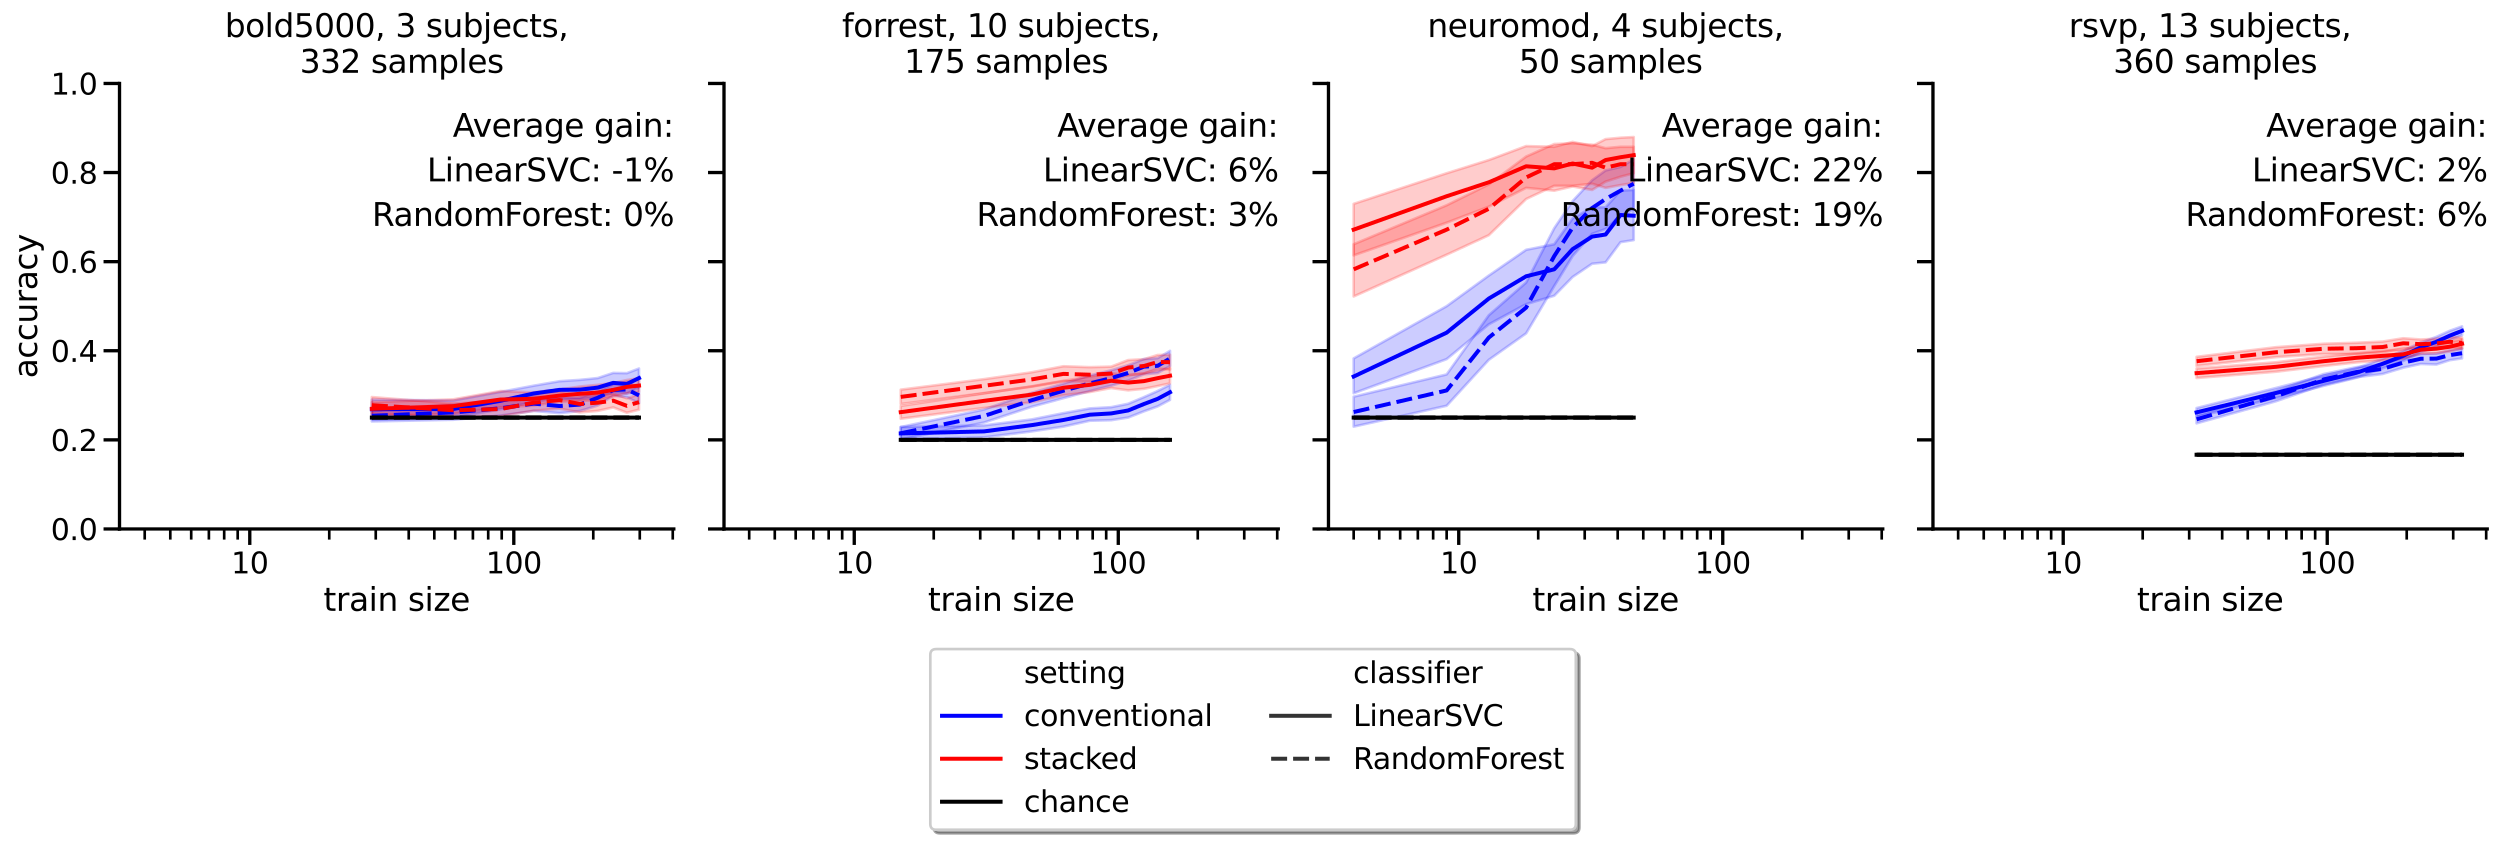 <?xml version="1.0" encoding="utf-8" standalone="no"?>
<!DOCTYPE svg PUBLIC "-//W3C//DTD SVG 1.1//EN"
  "http://www.w3.org/Graphics/SVG/1.1/DTD/svg11.dtd">
<svg xmlns:xlink="http://www.w3.org/1999/xlink" width="1409.035pt" height="474.863pt" viewBox="0 0 1409.035 474.863" xmlns="http://www.w3.org/2000/svg" version="1.1">
 <defs>
  <style type="text/css">*{stroke-linejoin: round; stroke-linecap: butt}</style>
 </defs>
 <g id="figure_1">
  <g id="patch_1">
   <path d="M 0 474.863 
L 1409.035 474.863 
L 1409.035 0 
L 0 0 
z
" style="fill: #ffffff"/>
  </g>
  <g id="axes_1">
   <g id="patch_2">
    <path d="M 67.361 298.133 
L 379.754 298.133 
L 379.754 47.033 
L 67.361 47.033 
z
" style="fill: #ffffff"/>
   </g>
   <g id="PolyCollection_1">
    <defs>
     <path id="mee66015123" d="M 209.584 -249.634 
L 209.584 -238.585 
L 255.484 -239.574 
L 282.051 -244.165 
L 300.824 -248.407 
L 315.353 -250.397 
L 326.846 -249.827 
L 336.912 -251.153 
L 345.619 -253.439 
L 353.291 -253.024 
L 360.148 -256.627 
L 360.148 -267.15 
L 360.148 -267.15 
L 353.291 -264.534 
L 345.619 -264.675 
L 336.912 -261.79 
L 326.846 -260.755 
L 315.353 -260 
L 300.824 -257.477 
L 282.051 -253.958 
L 255.484 -249.108 
L 209.584 -249.634 
z
" style="stroke: #0000ff; stroke-opacity: 0.2; stroke-width: 1.5"/>
    </defs>
    <g clip-path="url(#p34ac473787)">
     <use xlink:href="#mee66015123" x="0" y="474.863" style="fill: #0000ff; fill-opacity: 0.2; stroke: #0000ff; stroke-opacity: 0.2; stroke-width: 1.5"/>
    </g>
   </g>
   <g id="PolyCollection_2">
    <defs>
     <path id="m0d9a383498" d="M 209.584 -243.214 
L 209.584 -237.342 
L 255.484 -238.272 
L 282.051 -240.667 
L 300.824 -243.256 
L 315.353 -242.038 
L 326.846 -243.201 
L 336.912 -246.34 
L 345.619 -251.827 
L 353.291 -251.014 
L 360.148 -247.628 
L 360.148 -256.525 
L 360.148 -256.525 
L 353.291 -259.547 
L 345.619 -258.246 
L 336.912 -254.386 
L 326.846 -250.689 
L 315.353 -250.19 
L 300.824 -251.549 
L 282.051 -248.783 
L 255.484 -246.689 
L 209.584 -243.214 
z
" style="stroke: #0000ff; stroke-opacity: 0.2; stroke-width: 1.5"/>
    </defs>
    <g clip-path="url(#p34ac473787)">
     <use xlink:href="#m0d9a383498" x="0" y="474.863" style="fill: #0000ff; fill-opacity: 0.2; stroke: #0000ff; stroke-opacity: 0.2; stroke-width: 1.5"/>
    </g>
   </g>
   <g id="PolyCollection_3">
    <defs>
     <path id="m8842b0031e" d="M 209.584 -248.19 
L 209.584 -240.562 
L 255.484 -241.609 
L 282.051 -245.258 
L 300.824 -246.281 
L 315.353 -248.489 
L 326.846 -248.979 
L 336.912 -249.186 
L 345.619 -251.489 
L 353.291 -253.211 
L 360.148 -253.894 
L 360.148 -261.675 
L 360.148 -261.675 
L 353.291 -260.674 
L 345.619 -258.967 
L 336.912 -257.966 
L 326.846 -257.014 
L 315.353 -255.304 
L 300.824 -253.793 
L 282.051 -254.455 
L 255.484 -249.781 
L 209.584 -248.19 
z
" style="stroke: #ff0000; stroke-opacity: 0.2; stroke-width: 1.5"/>
    </defs>
    <g clip-path="url(#p34ac473787)">
     <use xlink:href="#m8842b0031e" x="0" y="474.863" style="fill: #ff0000; fill-opacity: 0.2; stroke: #ff0000; stroke-opacity: 0.2; stroke-width: 1.5"/>
    </g>
   </g>
   <g id="PolyCollection_4">
    <defs>
     <path id="m11c56cb3ef" d="M 209.584 -251.072 
L 209.584 -241.841 
L 255.484 -239.551 
L 282.051 -240.236 
L 300.824 -243.375 
L 315.353 -244.539 
L 326.846 -242.445 
L 336.912 -243.282 
L 345.619 -245.247 
L 353.291 -242.249 
L 360.148 -243.968 
L 360.148 -252.642 
L 360.148 -252.642 
L 353.291 -250.341 
L 345.619 -253.038 
L 336.912 -252.576 
L 326.846 -251.944 
L 315.353 -254.234 
L 300.824 -253.051 
L 282.051 -248.91 
L 255.484 -247.411 
L 209.584 -251.072 
z
" style="stroke: #ff0000; stroke-opacity: 0.2; stroke-width: 1.5"/>
    </defs>
    <g clip-path="url(#p34ac473787)">
     <use xlink:href="#m11c56cb3ef" x="0" y="474.863" style="fill: #ff0000; fill-opacity: 0.2; stroke: #ff0000; stroke-opacity: 0.2; stroke-width: 1.5"/>
    </g>
   </g>
   <g id="PolyCollection_5">
    <defs>
     <path id="ma9104e97af" d="M 209.584 -239.505 
L 209.584 -239.505 
L 255.484 -239.505 
L 282.051 -239.505 
L 300.824 -239.505 
L 315.353 -239.505 
L 326.846 -239.505 
L 336.912 -239.505 
L 345.619 -239.505 
L 353.291 -239.505 
L 360.148 -239.505 
L 360.148 -239.505 
L 360.148 -239.505 
L 353.291 -239.505 
L 345.619 -239.505 
L 336.912 -239.505 
L 326.846 -239.505 
L 315.353 -239.505 
L 300.824 -239.505 
L 282.051 -239.505 
L 255.484 -239.505 
L 209.584 -239.505 
z
" style="stroke: #000000; stroke-opacity: 0.2; stroke-width: 1.5"/>
    </defs>
    <g clip-path="url(#p34ac473787)">
     <use xlink:href="#ma9104e97af" x="0" y="474.863" style="fill-opacity: 0.2; stroke: #000000; stroke-opacity: 0.2; stroke-width: 1.5"/>
    </g>
   </g>
   <g id="PolyCollection_6">
    <g clip-path="url(#p34ac473787)">
     <use xlink:href="#ma9104e97af" x="0" y="474.863" style="fill-opacity: 0.2; stroke: #000000; stroke-opacity: 0.2; stroke-width: 1.5"/>
    </g>
   </g>
   <g id="matplotlib.axis_1">
    <g id="xtick_1">
     <g id="line2d_1">
      <defs>
       <path id="m7356c5f9f1" d="M 0 0 
L 0 9 
" style="stroke: #000000; stroke-width: 1.875"/>
      </defs>
      <g>
       <use xlink:href="#m7356c5f9f1" x="140.776" y="298.133" style="stroke: #000000; stroke-width: 1.875"/>
      </g>
     </g>
     <g id="text_1">
      <!-- 10 -->
      <g transform="translate(130.278 323.171) scale(0.165 -0.165)">
       <defs>
        <path id="DejaVuSans-31" d="M 794 531 
L 1825 531 
L 1825 4091 
L 703 3866 
L 703 4441 
L 1819 4666 
L 2450 4666 
L 2450 531 
L 3481 531 
L 3481 0 
L 794 0 
L 794 531 
z
" transform="scale(0.016)"/>
        <path id="DejaVuSans-30" d="M 2034 4250 
Q 1547 4250 1301 3770 
Q 1056 3291 1056 2328 
Q 1056 1369 1301 889 
Q 1547 409 2034 409 
Q 2525 409 2770 889 
Q 3016 1369 3016 2328 
Q 3016 3291 2770 3770 
Q 2525 4250 2034 4250 
z
M 2034 4750 
Q 2819 4750 3233 4129 
Q 3647 3509 3647 2328 
Q 3647 1150 3233 529 
Q 2819 -91 2034 -91 
Q 1250 -91 836 529 
Q 422 1150 422 2328 
Q 422 3509 836 4129 
Q 1250 4750 2034 4750 
z
" transform="scale(0.016)"/>
       </defs>
       <use xlink:href="#DejaVuSans-31"/>
       <use xlink:href="#DejaVuSans-30" x="63.623"/>
      </g>
     </g>
    </g>
    <g id="xtick_2">
     <g id="line2d_2">
      <g>
       <use xlink:href="#m7356c5f9f1" x="289.582" y="298.133" style="stroke: #000000; stroke-width: 1.875"/>
      </g>
     </g>
     <g id="text_2">
      <!-- 100 -->
      <g transform="translate(273.835 323.171) scale(0.165 -0.165)">
       <use xlink:href="#DejaVuSans-31"/>
       <use xlink:href="#DejaVuSans-30" x="63.623"/>
       <use xlink:href="#DejaVuSans-30" x="127.246"/>
      </g>
     </g>
    </g>
    <g id="xtick_3">
     <g id="line2d_3">
      <defs>
       <path id="m3731dd241e" d="M 0 0 
L 0 6 
" style="stroke: #000000; stroke-width: 1.5"/>
      </defs>
      <g>
       <use xlink:href="#m3731dd241e" x="81.56" y="298.133" style="stroke: #000000; stroke-width: 1.5"/>
      </g>
     </g>
    </g>
    <g id="xtick_4">
     <g id="line2d_4">
      <g>
       <use xlink:href="#m3731dd241e" x="95.981" y="298.133" style="stroke: #000000; stroke-width: 1.5"/>
      </g>
     </g>
    </g>
    <g id="xtick_5">
     <g id="line2d_5">
      <g>
       <use xlink:href="#m3731dd241e" x="107.764" y="298.133" style="stroke: #000000; stroke-width: 1.5"/>
      </g>
     </g>
    </g>
    <g id="xtick_6">
     <g id="line2d_6">
      <g>
       <use xlink:href="#m3731dd241e" x="117.726" y="298.133" style="stroke: #000000; stroke-width: 1.5"/>
      </g>
     </g>
    </g>
    <g id="xtick_7">
     <g id="line2d_7">
      <g>
       <use xlink:href="#m3731dd241e" x="126.356" y="298.133" style="stroke: #000000; stroke-width: 1.5"/>
      </g>
     </g>
    </g>
    <g id="xtick_8">
     <g id="line2d_8">
      <g>
       <use xlink:href="#m3731dd241e" x="133.967" y="298.133" style="stroke: #000000; stroke-width: 1.5"/>
      </g>
     </g>
    </g>
    <g id="xtick_9">
     <g id="line2d_9">
      <g>
       <use xlink:href="#m3731dd241e" x="185.571" y="298.133" style="stroke: #000000; stroke-width: 1.5"/>
      </g>
     </g>
    </g>
    <g id="xtick_10">
     <g id="line2d_10">
      <g>
       <use xlink:href="#m3731dd241e" x="211.775" y="298.133" style="stroke: #000000; stroke-width: 1.5"/>
      </g>
     </g>
    </g>
    <g id="xtick_11">
     <g id="line2d_11">
      <g>
       <use xlink:href="#m3731dd241e" x="230.366" y="298.133" style="stroke: #000000; stroke-width: 1.5"/>
      </g>
     </g>
    </g>
    <g id="xtick_12">
     <g id="line2d_12">
      <g>
       <use xlink:href="#m3731dd241e" x="244.787" y="298.133" style="stroke: #000000; stroke-width: 1.5"/>
      </g>
     </g>
    </g>
    <g id="xtick_13">
     <g id="line2d_13">
      <g>
       <use xlink:href="#m3731dd241e" x="256.57" y="298.133" style="stroke: #000000; stroke-width: 1.5"/>
      </g>
     </g>
    </g>
    <g id="xtick_14">
     <g id="line2d_14">
      <g>
       <use xlink:href="#m3731dd241e" x="266.532" y="298.133" style="stroke: #000000; stroke-width: 1.5"/>
      </g>
     </g>
    </g>
    <g id="xtick_15">
     <g id="line2d_15">
      <g>
       <use xlink:href="#m3731dd241e" x="275.161" y="298.133" style="stroke: #000000; stroke-width: 1.5"/>
      </g>
     </g>
    </g>
    <g id="xtick_16">
     <g id="line2d_16">
      <g>
       <use xlink:href="#m3731dd241e" x="282.773" y="298.133" style="stroke: #000000; stroke-width: 1.5"/>
      </g>
     </g>
    </g>
    <g id="xtick_17">
     <g id="line2d_17">
      <g>
       <use xlink:href="#m3731dd241e" x="334.377" y="298.133" style="stroke: #000000; stroke-width: 1.5"/>
      </g>
     </g>
    </g>
    <g id="xtick_18">
     <g id="line2d_18">
      <g>
       <use xlink:href="#m3731dd241e" x="360.581" y="298.133" style="stroke: #000000; stroke-width: 1.5"/>
      </g>
     </g>
    </g>
    <g id="xtick_19">
     <g id="line2d_19">
      <g>
       <use xlink:href="#m3731dd241e" x="379.172" y="298.133" style="stroke: #000000; stroke-width: 1.5"/>
      </g>
     </g>
    </g>
    <g id="text_3">
     <!-- train size -->
     <g transform="translate(182.299 344.279) scale(0.18 -0.18)">
      <defs>
       <path id="DejaVuSans-74" d="M 1172 4494 
L 1172 3500 
L 2356 3500 
L 2356 3053 
L 1172 3053 
L 1172 1153 
Q 1172 725 1289 603 
Q 1406 481 1766 481 
L 2356 481 
L 2356 0 
L 1766 0 
Q 1100 0 847 248 
Q 594 497 594 1153 
L 594 3053 
L 172 3053 
L 172 3500 
L 594 3500 
L 594 4494 
L 1172 4494 
z
" transform="scale(0.016)"/>
       <path id="DejaVuSans-72" d="M 2631 2963 
Q 2534 3019 2420 3045 
Q 2306 3072 2169 3072 
Q 1681 3072 1420 2755 
Q 1159 2438 1159 1844 
L 1159 0 
L 581 0 
L 581 3500 
L 1159 3500 
L 1159 2956 
Q 1341 3275 1631 3429 
Q 1922 3584 2338 3584 
Q 2397 3584 2469 3576 
Q 2541 3569 2628 3553 
L 2631 2963 
z
" transform="scale(0.016)"/>
       <path id="DejaVuSans-61" d="M 2194 1759 
Q 1497 1759 1228 1600 
Q 959 1441 959 1056 
Q 959 750 1161 570 
Q 1363 391 1709 391 
Q 2188 391 2477 730 
Q 2766 1069 2766 1631 
L 2766 1759 
L 2194 1759 
z
M 3341 1997 
L 3341 0 
L 2766 0 
L 2766 531 
Q 2569 213 2275 61 
Q 1981 -91 1556 -91 
Q 1019 -91 701 211 
Q 384 513 384 1019 
Q 384 1609 779 1909 
Q 1175 2209 1959 2209 
L 2766 2209 
L 2766 2266 
Q 2766 2663 2505 2880 
Q 2244 3097 1772 3097 
Q 1472 3097 1187 3025 
Q 903 2953 641 2809 
L 641 3341 
Q 956 3463 1253 3523 
Q 1550 3584 1831 3584 
Q 2591 3584 2966 3190 
Q 3341 2797 3341 1997 
z
" transform="scale(0.016)"/>
       <path id="DejaVuSans-69" d="M 603 3500 
L 1178 3500 
L 1178 0 
L 603 0 
L 603 3500 
z
M 603 4863 
L 1178 4863 
L 1178 4134 
L 603 4134 
L 603 4863 
z
" transform="scale(0.016)"/>
       <path id="DejaVuSans-6e" d="M 3513 2113 
L 3513 0 
L 2938 0 
L 2938 2094 
Q 2938 2591 2744 2837 
Q 2550 3084 2163 3084 
Q 1697 3084 1428 2787 
Q 1159 2491 1159 1978 
L 1159 0 
L 581 0 
L 581 3500 
L 1159 3500 
L 1159 2956 
Q 1366 3272 1645 3428 
Q 1925 3584 2291 3584 
Q 2894 3584 3203 3211 
Q 3513 2838 3513 2113 
z
" transform="scale(0.016)"/>
       <path id="DejaVuSans-20" transform="scale(0.016)"/>
       <path id="DejaVuSans-73" d="M 2834 3397 
L 2834 2853 
Q 2591 2978 2328 3040 
Q 2066 3103 1784 3103 
Q 1356 3103 1142 2972 
Q 928 2841 928 2578 
Q 928 2378 1081 2264 
Q 1234 2150 1697 2047 
L 1894 2003 
Q 2506 1872 2764 1633 
Q 3022 1394 3022 966 
Q 3022 478 2636 193 
Q 2250 -91 1575 -91 
Q 1294 -91 989 -36 
Q 684 19 347 128 
L 347 722 
Q 666 556 975 473 
Q 1284 391 1588 391 
Q 1994 391 2212 530 
Q 2431 669 2431 922 
Q 2431 1156 2273 1281 
Q 2116 1406 1581 1522 
L 1381 1569 
Q 847 1681 609 1914 
Q 372 2147 372 2553 
Q 372 3047 722 3315 
Q 1072 3584 1716 3584 
Q 2034 3584 2315 3537 
Q 2597 3491 2834 3397 
z
" transform="scale(0.016)"/>
       <path id="DejaVuSans-7a" d="M 353 3500 
L 3084 3500 
L 3084 2975 
L 922 459 
L 3084 459 
L 3084 0 
L 275 0 
L 275 525 
L 2438 3041 
L 353 3041 
L 353 3500 
z
" transform="scale(0.016)"/>
       <path id="DejaVuSans-65" d="M 3597 1894 
L 3597 1613 
L 953 1613 
Q 991 1019 1311 708 
Q 1631 397 2203 397 
Q 2534 397 2845 478 
Q 3156 559 3463 722 
L 3463 178 
Q 3153 47 2828 -22 
Q 2503 -91 2169 -91 
Q 1331 -91 842 396 
Q 353 884 353 1716 
Q 353 2575 817 3079 
Q 1281 3584 2069 3584 
Q 2775 3584 3186 3129 
Q 3597 2675 3597 1894 
z
M 3022 2063 
Q 3016 2534 2758 2815 
Q 2500 3097 2075 3097 
Q 1594 3097 1305 2825 
Q 1016 2553 972 2059 
L 3022 2063 
z
" transform="scale(0.016)"/>
      </defs>
      <use xlink:href="#DejaVuSans-74"/>
      <use xlink:href="#DejaVuSans-72" x="39.209"/>
      <use xlink:href="#DejaVuSans-61" x="80.322"/>
      <use xlink:href="#DejaVuSans-69" x="141.602"/>
      <use xlink:href="#DejaVuSans-6e" x="169.385"/>
      <use xlink:href="#DejaVuSans-20" x="232.764"/>
      <use xlink:href="#DejaVuSans-73" x="264.551"/>
      <use xlink:href="#DejaVuSans-69" x="316.65"/>
      <use xlink:href="#DejaVuSans-7a" x="344.434"/>
      <use xlink:href="#DejaVuSans-65" x="396.924"/>
     </g>
    </g>
   </g>
   <g id="matplotlib.axis_2">
    <g id="ytick_1">
     <g id="line2d_20">
      <defs>
       <path id="mbc18f9afa3" d="M 0 0 
L -9 0 
" style="stroke: #000000; stroke-width: 1.875"/>
      </defs>
      <g>
       <use xlink:href="#mbc18f9afa3" x="67.361" y="298.133" style="stroke: #000000; stroke-width: 1.875"/>
      </g>
     </g>
     <g id="text_4">
      <!-- 0.0 -->
      <g transform="translate(28.621 304.402) scale(0.165 -0.165)">
       <defs>
        <path id="DejaVuSans-2e" d="M 684 794 
L 1344 794 
L 1344 0 
L 684 0 
L 684 794 
z
" transform="scale(0.016)"/>
       </defs>
       <use xlink:href="#DejaVuSans-30"/>
       <use xlink:href="#DejaVuSans-2e" x="63.623"/>
       <use xlink:href="#DejaVuSans-30" x="95.41"/>
      </g>
     </g>
    </g>
    <g id="ytick_2">
     <g id="line2d_21">
      <g>
       <use xlink:href="#mbc18f9afa3" x="67.361" y="247.913" style="stroke: #000000; stroke-width: 1.875"/>
      </g>
     </g>
     <g id="text_5">
      <!-- 0.2 -->
      <g transform="translate(28.621 254.182) scale(0.165 -0.165)">
       <defs>
        <path id="DejaVuSans-32" d="M 1228 531 
L 3431 531 
L 3431 0 
L 469 0 
L 469 531 
Q 828 903 1448 1529 
Q 2069 2156 2228 2338 
Q 2531 2678 2651 2914 
Q 2772 3150 2772 3378 
Q 2772 3750 2511 3984 
Q 2250 4219 1831 4219 
Q 1534 4219 1204 4116 
Q 875 4013 500 3803 
L 500 4441 
Q 881 4594 1212 4672 
Q 1544 4750 1819 4750 
Q 2544 4750 2975 4387 
Q 3406 4025 3406 3419 
Q 3406 3131 3298 2873 
Q 3191 2616 2906 2266 
Q 2828 2175 2409 1742 
Q 1991 1309 1228 531 
z
" transform="scale(0.016)"/>
       </defs>
       <use xlink:href="#DejaVuSans-30"/>
       <use xlink:href="#DejaVuSans-2e" x="63.623"/>
       <use xlink:href="#DejaVuSans-32" x="95.41"/>
      </g>
     </g>
    </g>
    <g id="ytick_3">
     <g id="line2d_22">
      <g>
       <use xlink:href="#mbc18f9afa3" x="67.361" y="197.693" style="stroke: #000000; stroke-width: 1.875"/>
      </g>
     </g>
     <g id="text_6">
      <!-- 0.4 -->
      <g transform="translate(28.621 203.962) scale(0.165 -0.165)">
       <defs>
        <path id="DejaVuSans-34" d="M 2419 4116 
L 825 1625 
L 2419 1625 
L 2419 4116 
z
M 2253 4666 
L 3047 4666 
L 3047 1625 
L 3713 1625 
L 3713 1100 
L 3047 1100 
L 3047 0 
L 2419 0 
L 2419 1100 
L 313 1100 
L 313 1709 
L 2253 4666 
z
" transform="scale(0.016)"/>
       </defs>
       <use xlink:href="#DejaVuSans-30"/>
       <use xlink:href="#DejaVuSans-2e" x="63.623"/>
       <use xlink:href="#DejaVuSans-34" x="95.41"/>
      </g>
     </g>
    </g>
    <g id="ytick_4">
     <g id="line2d_23">
      <g>
       <use xlink:href="#mbc18f9afa3" x="67.361" y="147.473" style="stroke: #000000; stroke-width: 1.875"/>
      </g>
     </g>
     <g id="text_7">
      <!-- 0.6 -->
      <g transform="translate(28.621 153.742) scale(0.165 -0.165)">
       <defs>
        <path id="DejaVuSans-36" d="M 2113 2584 
Q 1688 2584 1439 2293 
Q 1191 2003 1191 1497 
Q 1191 994 1439 701 
Q 1688 409 2113 409 
Q 2538 409 2786 701 
Q 3034 994 3034 1497 
Q 3034 2003 2786 2293 
Q 2538 2584 2113 2584 
z
M 3366 4563 
L 3366 3988 
Q 3128 4100 2886 4159 
Q 2644 4219 2406 4219 
Q 1781 4219 1451 3797 
Q 1122 3375 1075 2522 
Q 1259 2794 1537 2939 
Q 1816 3084 2150 3084 
Q 2853 3084 3261 2657 
Q 3669 2231 3669 1497 
Q 3669 778 3244 343 
Q 2819 -91 2113 -91 
Q 1303 -91 875 529 
Q 447 1150 447 2328 
Q 447 3434 972 4092 
Q 1497 4750 2381 4750 
Q 2619 4750 2861 4703 
Q 3103 4656 3366 4563 
z
" transform="scale(0.016)"/>
       </defs>
       <use xlink:href="#DejaVuSans-30"/>
       <use xlink:href="#DejaVuSans-2e" x="63.623"/>
       <use xlink:href="#DejaVuSans-36" x="95.41"/>
      </g>
     </g>
    </g>
    <g id="ytick_5">
     <g id="line2d_24">
      <g>
       <use xlink:href="#mbc18f9afa3" x="67.361" y="97.253" style="stroke: #000000; stroke-width: 1.875"/>
      </g>
     </g>
     <g id="text_8">
      <!-- 0.8 -->
      <g transform="translate(28.621 103.522) scale(0.165 -0.165)">
       <defs>
        <path id="DejaVuSans-38" d="M 2034 2216 
Q 1584 2216 1326 1975 
Q 1069 1734 1069 1313 
Q 1069 891 1326 650 
Q 1584 409 2034 409 
Q 2484 409 2743 651 
Q 3003 894 3003 1313 
Q 3003 1734 2745 1975 
Q 2488 2216 2034 2216 
z
M 1403 2484 
Q 997 2584 770 2862 
Q 544 3141 544 3541 
Q 544 4100 942 4425 
Q 1341 4750 2034 4750 
Q 2731 4750 3128 4425 
Q 3525 4100 3525 3541 
Q 3525 3141 3298 2862 
Q 3072 2584 2669 2484 
Q 3125 2378 3379 2068 
Q 3634 1759 3634 1313 
Q 3634 634 3220 271 
Q 2806 -91 2034 -91 
Q 1263 -91 848 271 
Q 434 634 434 1313 
Q 434 1759 690 2068 
Q 947 2378 1403 2484 
z
M 1172 3481 
Q 1172 3119 1398 2916 
Q 1625 2713 2034 2713 
Q 2441 2713 2670 2916 
Q 2900 3119 2900 3481 
Q 2900 3844 2670 4047 
Q 2441 4250 2034 4250 
Q 1625 4250 1398 4047 
Q 1172 3844 1172 3481 
z
" transform="scale(0.016)"/>
       </defs>
       <use xlink:href="#DejaVuSans-30"/>
       <use xlink:href="#DejaVuSans-2e" x="63.623"/>
       <use xlink:href="#DejaVuSans-38" x="95.41"/>
      </g>
     </g>
    </g>
    <g id="ytick_6">
     <g id="line2d_25">
      <g>
       <use xlink:href="#mbc18f9afa3" x="67.361" y="47.033" style="stroke: #000000; stroke-width: 1.875"/>
      </g>
     </g>
     <g id="text_9">
      <!-- 1.0 -->
      <g transform="translate(28.621 53.302) scale(0.165 -0.165)">
       <use xlink:href="#DejaVuSans-31"/>
       <use xlink:href="#DejaVuSans-2e" x="63.623"/>
       <use xlink:href="#DejaVuSans-30" x="95.41"/>
      </g>
     </g>
    </g>
    <g id="text_10">
     <!-- accuracy -->
     <g transform="translate(20.877 213.19) rotate(-90) scale(0.18 -0.18)">
      <defs>
       <path id="DejaVuSans-63" d="M 3122 3366 
L 3122 2828 
Q 2878 2963 2633 3030 
Q 2388 3097 2138 3097 
Q 1578 3097 1268 2742 
Q 959 2388 959 1747 
Q 959 1106 1268 751 
Q 1578 397 2138 397 
Q 2388 397 2633 464 
Q 2878 531 3122 666 
L 3122 134 
Q 2881 22 2623 -34 
Q 2366 -91 2075 -91 
Q 1284 -91 818 406 
Q 353 903 353 1747 
Q 353 2603 823 3093 
Q 1294 3584 2113 3584 
Q 2378 3584 2631 3529 
Q 2884 3475 3122 3366 
z
" transform="scale(0.016)"/>
       <path id="DejaVuSans-75" d="M 544 1381 
L 544 3500 
L 1119 3500 
L 1119 1403 
Q 1119 906 1312 657 
Q 1506 409 1894 409 
Q 2359 409 2629 706 
Q 2900 1003 2900 1516 
L 2900 3500 
L 3475 3500 
L 3475 0 
L 2900 0 
L 2900 538 
Q 2691 219 2414 64 
Q 2138 -91 1772 -91 
Q 1169 -91 856 284 
Q 544 659 544 1381 
z
M 1991 3584 
L 1991 3584 
z
" transform="scale(0.016)"/>
       <path id="DejaVuSans-79" d="M 2059 -325 
Q 1816 -950 1584 -1140 
Q 1353 -1331 966 -1331 
L 506 -1331 
L 506 -850 
L 844 -850 
Q 1081 -850 1212 -737 
Q 1344 -625 1503 -206 
L 1606 56 
L 191 3500 
L 800 3500 
L 1894 763 
L 2988 3500 
L 3597 3500 
L 2059 -325 
z
" transform="scale(0.016)"/>
      </defs>
      <use xlink:href="#DejaVuSans-61"/>
      <use xlink:href="#DejaVuSans-63" x="61.279"/>
      <use xlink:href="#DejaVuSans-63" x="116.26"/>
      <use xlink:href="#DejaVuSans-75" x="171.24"/>
      <use xlink:href="#DejaVuSans-72" x="234.619"/>
      <use xlink:href="#DejaVuSans-61" x="275.732"/>
      <use xlink:href="#DejaVuSans-63" x="337.012"/>
      <use xlink:href="#DejaVuSans-79" x="391.992"/>
     </g>
    </g>
   </g>
   <g id="line2d_26">
    <path d="M 209.584 230.673 
L 255.484 230.511 
L 282.051 225.907 
L 300.824 221.757 
L 315.353 219.723 
L 326.846 219.63 
L 336.912 218.456 
L 345.619 215.793 
L 353.291 216.421 
L 360.148 213.096 
" clip-path="url(#p34ac473787)" style="fill: none; stroke: #0000ff; stroke-width: 2.25; stroke-linecap: square"/>
   </g>
   <g id="line2d_27">
    <path d="M 209.584 234.335 
L 255.484 232.452 
L 282.051 230.104 
L 300.824 227.488 
L 315.353 228.848 
L 326.846 228.023 
L 336.912 224.187 
L 345.619 219.804 
L 353.291 219.513 
L 360.148 222.838 
" clip-path="url(#p34ac473787)" style="fill: none; stroke-dasharray: 9,3.375; stroke-dashoffset: 0; stroke: #0000ff; stroke-width: 2.25"/>
   </g>
   <g id="line2d_28">
    <path d="M 209.584 230.418 
L 255.484 228.906 
L 282.051 225.186 
L 300.824 224.791 
L 315.353 222.966 
L 326.846 221.943 
L 336.912 221.257 
L 345.619 219.757 
L 353.291 218.06 
L 360.148 217.316 
" clip-path="url(#p34ac473787)" style="fill: none; stroke: #ff0000; stroke-width: 2.25; stroke-linecap: square"/>
   </g>
   <g id="line2d_29">
    <path d="M 209.584 228.372 
L 255.484 231.208 
L 282.051 230.557 
L 300.824 226.965 
L 315.353 225.454 
L 326.846 227.686 
L 336.912 226.953 
L 345.619 225.803 
L 353.291 228.732 
L 360.148 226.651 
" clip-path="url(#p34ac473787)" style="fill: none; stroke-dasharray: 9,3.375; stroke-dashoffset: 0; stroke: #ff0000; stroke-width: 2.25"/>
   </g>
   <g id="line2d_30">
    <path d="M 209.584 235.358 
L 255.484 235.358 
L 282.051 235.358 
L 300.824 235.358 
L 315.353 235.358 
L 326.846 235.358 
L 336.912 235.358 
L 345.619 235.358 
L 353.291 235.358 
L 360.148 235.358 
" clip-path="url(#p34ac473787)" style="fill: none; stroke: #000000; stroke-width: 2.25; stroke-linecap: square"/>
   </g>
   <g id="line2d_31">
    <path d="M 209.584 235.358 
L 255.484 235.358 
L 282.051 235.358 
L 300.824 235.358 
L 315.353 235.358 
L 326.846 235.358 
L 336.912 235.358 
L 345.619 235.358 
L 353.291 235.358 
L 360.148 235.358 
" clip-path="url(#p34ac473787)" style="fill: none; stroke-dasharray: 9,3.375; stroke-dashoffset: 0; stroke: #000000; stroke-width: 2.25"/>
   </g>
   <g id="line2d_32"/>
   <g id="line2d_33"/>
   <g id="line2d_34"/>
   <g id="line2d_35"/>
   <g id="line2d_36"/>
   <g id="line2d_37"/>
   <g id="line2d_38"/>
   <g id="patch_3">
    <path d="M 67.361 298.133 
L 67.361 47.033 
" style="fill: none; stroke: #000000; stroke-width: 1.875; stroke-linejoin: miter; stroke-linecap: square"/>
   </g>
   <g id="patch_4">
    <path d="M 67.361 298.133 
L 379.754 298.133 
" style="fill: none; stroke: #000000; stroke-width: 1.875; stroke-linejoin: miter; stroke-linecap: square"/>
   </g>
   <g id="text_11">
    <!-- Average gain: -->
    <g transform="translate(255.186 77.11) scale(0.18 -0.18)">
     <defs>
      <path id="DejaVuSans-41" d="M 2188 4044 
L 1331 1722 
L 3047 1722 
L 2188 4044 
z
M 1831 4666 
L 2547 4666 
L 4325 0 
L 3669 0 
L 3244 1197 
L 1141 1197 
L 716 0 
L 50 0 
L 1831 4666 
z
" transform="scale(0.016)"/>
      <path id="DejaVuSans-76" d="M 191 3500 
L 800 3500 
L 1894 563 
L 2988 3500 
L 3597 3500 
L 2284 0 
L 1503 0 
L 191 3500 
z
" transform="scale(0.016)"/>
      <path id="DejaVuSans-67" d="M 2906 1791 
Q 2906 2416 2648 2759 
Q 2391 3103 1925 3103 
Q 1463 3103 1205 2759 
Q 947 2416 947 1791 
Q 947 1169 1205 825 
Q 1463 481 1925 481 
Q 2391 481 2648 825 
Q 2906 1169 2906 1791 
z
M 3481 434 
Q 3481 -459 3084 -895 
Q 2688 -1331 1869 -1331 
Q 1566 -1331 1297 -1286 
Q 1028 -1241 775 -1147 
L 775 -588 
Q 1028 -725 1275 -790 
Q 1522 -856 1778 -856 
Q 2344 -856 2625 -561 
Q 2906 -266 2906 331 
L 2906 616 
Q 2728 306 2450 153 
Q 2172 0 1784 0 
Q 1141 0 747 490 
Q 353 981 353 1791 
Q 353 2603 747 3093 
Q 1141 3584 1784 3584 
Q 2172 3584 2450 3431 
Q 2728 3278 2906 2969 
L 2906 3500 
L 3481 3500 
L 3481 434 
z
" transform="scale(0.016)"/>
      <path id="DejaVuSans-3a" d="M 750 794 
L 1409 794 
L 1409 0 
L 750 0 
L 750 794 
z
M 750 3309 
L 1409 3309 
L 1409 2516 
L 750 2516 
L 750 3309 
z
" transform="scale(0.016)"/>
     </defs>
     <use xlink:href="#DejaVuSans-41"/>
     <use xlink:href="#DejaVuSans-76" x="62.533"/>
     <use xlink:href="#DejaVuSans-65" x="121.713"/>
     <use xlink:href="#DejaVuSans-72" x="183.236"/>
     <use xlink:href="#DejaVuSans-61" x="224.35"/>
     <use xlink:href="#DejaVuSans-67" x="285.629"/>
     <use xlink:href="#DejaVuSans-65" x="349.105"/>
     <use xlink:href="#DejaVuSans-20" x="410.629"/>
     <use xlink:href="#DejaVuSans-67" x="442.416"/>
     <use xlink:href="#DejaVuSans-61" x="505.893"/>
     <use xlink:href="#DejaVuSans-69" x="567.172"/>
     <use xlink:href="#DejaVuSans-6e" x="594.955"/>
     <use xlink:href="#DejaVuSans-3a" x="658.334"/>
    </g>
   </g>
   <g id="text_12">
    <!-- LinearSVC: -1% -->
    <g transform="translate(240.667 102.22) scale(0.18 -0.18)">
     <defs>
      <path id="DejaVuSans-4c" d="M 628 4666 
L 1259 4666 
L 1259 531 
L 3531 531 
L 3531 0 
L 628 0 
L 628 4666 
z
" transform="scale(0.016)"/>
      <path id="DejaVuSans-53" d="M 3425 4513 
L 3425 3897 
Q 3066 4069 2747 4153 
Q 2428 4238 2131 4238 
Q 1616 4238 1336 4038 
Q 1056 3838 1056 3469 
Q 1056 3159 1242 3001 
Q 1428 2844 1947 2747 
L 2328 2669 
Q 3034 2534 3370 2195 
Q 3706 1856 3706 1288 
Q 3706 609 3251 259 
Q 2797 -91 1919 -91 
Q 1588 -91 1214 -16 
Q 841 59 441 206 
L 441 856 
Q 825 641 1194 531 
Q 1563 422 1919 422 
Q 2459 422 2753 634 
Q 3047 847 3047 1241 
Q 3047 1584 2836 1778 
Q 2625 1972 2144 2069 
L 1759 2144 
Q 1053 2284 737 2584 
Q 422 2884 422 3419 
Q 422 4038 858 4394 
Q 1294 4750 2059 4750 
Q 2388 4750 2728 4690 
Q 3069 4631 3425 4513 
z
" transform="scale(0.016)"/>
      <path id="DejaVuSans-56" d="M 1831 0 
L 50 4666 
L 709 4666 
L 2188 738 
L 3669 4666 
L 4325 4666 
L 2547 0 
L 1831 0 
z
" transform="scale(0.016)"/>
      <path id="DejaVuSans-43" d="M 4122 4306 
L 4122 3641 
Q 3803 3938 3442 4084 
Q 3081 4231 2675 4231 
Q 1875 4231 1450 3742 
Q 1025 3253 1025 2328 
Q 1025 1406 1450 917 
Q 1875 428 2675 428 
Q 3081 428 3442 575 
Q 3803 722 4122 1019 
L 4122 359 
Q 3791 134 3420 21 
Q 3050 -91 2638 -91 
Q 1578 -91 968 557 
Q 359 1206 359 2328 
Q 359 3453 968 4101 
Q 1578 4750 2638 4750 
Q 3056 4750 3426 4639 
Q 3797 4528 4122 4306 
z
" transform="scale(0.016)"/>
      <path id="DejaVuSans-2d" d="M 313 2009 
L 1997 2009 
L 1997 1497 
L 313 1497 
L 313 2009 
z
" transform="scale(0.016)"/>
      <path id="DejaVuSans-25" d="M 4653 2053 
Q 4381 2053 4226 1822 
Q 4072 1591 4072 1178 
Q 4072 772 4226 539 
Q 4381 306 4653 306 
Q 4919 306 5073 539 
Q 5228 772 5228 1178 
Q 5228 1588 5073 1820 
Q 4919 2053 4653 2053 
z
M 4653 2450 
Q 5147 2450 5437 2106 
Q 5728 1763 5728 1178 
Q 5728 594 5436 251 
Q 5144 -91 4653 -91 
Q 4153 -91 3862 251 
Q 3572 594 3572 1178 
Q 3572 1766 3864 2108 
Q 4156 2450 4653 2450 
z
M 1428 4353 
Q 1159 4353 1004 4120 
Q 850 3888 850 3481 
Q 850 3069 1003 2837 
Q 1156 2606 1428 2606 
Q 1700 2606 1854 2837 
Q 2009 3069 2009 3481 
Q 2009 3884 1853 4118 
Q 1697 4353 1428 4353 
z
M 4250 4750 
L 4750 4750 
L 1831 -91 
L 1331 -91 
L 4250 4750 
z
M 1428 4750 
Q 1922 4750 2215 4408 
Q 2509 4066 2509 3481 
Q 2509 2891 2217 2550 
Q 1925 2209 1428 2209 
Q 931 2209 642 2551 
Q 353 2894 353 3481 
Q 353 4063 643 4406 
Q 934 4750 1428 4750 
z
" transform="scale(0.016)"/>
     </defs>
     <use xlink:href="#DejaVuSans-4c"/>
     <use xlink:href="#DejaVuSans-69" x="55.713"/>
     <use xlink:href="#DejaVuSans-6e" x="83.496"/>
     <use xlink:href="#DejaVuSans-65" x="146.875"/>
     <use xlink:href="#DejaVuSans-61" x="208.398"/>
     <use xlink:href="#DejaVuSans-72" x="269.678"/>
     <use xlink:href="#DejaVuSans-53" x="310.791"/>
     <use xlink:href="#DejaVuSans-56" x="374.268"/>
     <use xlink:href="#DejaVuSans-43" x="442.676"/>
     <use xlink:href="#DejaVuSans-3a" x="512.5"/>
     <use xlink:href="#DejaVuSans-20" x="546.191"/>
     <use xlink:href="#DejaVuSans-2d" x="577.979"/>
     <use xlink:href="#DejaVuSans-31" x="614.062"/>
     <use xlink:href="#DejaVuSans-25" x="677.686"/>
    </g>
   </g>
   <g id="text_13">
    <!-- RandomForest: 0% -->
    <g transform="translate(209.682 127.33) scale(0.18 -0.18)">
     <defs>
      <path id="DejaVuSans-52" d="M 2841 2188 
Q 3044 2119 3236 1894 
Q 3428 1669 3622 1275 
L 4263 0 
L 3584 0 
L 2988 1197 
Q 2756 1666 2539 1819 
Q 2322 1972 1947 1972 
L 1259 1972 
L 1259 0 
L 628 0 
L 628 4666 
L 2053 4666 
Q 2853 4666 3247 4331 
Q 3641 3997 3641 3322 
Q 3641 2881 3436 2590 
Q 3231 2300 2841 2188 
z
M 1259 4147 
L 1259 2491 
L 2053 2491 
Q 2509 2491 2742 2702 
Q 2975 2913 2975 3322 
Q 2975 3731 2742 3939 
Q 2509 4147 2053 4147 
L 1259 4147 
z
" transform="scale(0.016)"/>
      <path id="DejaVuSans-64" d="M 2906 2969 
L 2906 4863 
L 3481 4863 
L 3481 0 
L 2906 0 
L 2906 525 
Q 2725 213 2448 61 
Q 2172 -91 1784 -91 
Q 1150 -91 751 415 
Q 353 922 353 1747 
Q 353 2572 751 3078 
Q 1150 3584 1784 3584 
Q 2172 3584 2448 3432 
Q 2725 3281 2906 2969 
z
M 947 1747 
Q 947 1113 1208 752 
Q 1469 391 1925 391 
Q 2381 391 2643 752 
Q 2906 1113 2906 1747 
Q 2906 2381 2643 2742 
Q 2381 3103 1925 3103 
Q 1469 3103 1208 2742 
Q 947 2381 947 1747 
z
" transform="scale(0.016)"/>
      <path id="DejaVuSans-6f" d="M 1959 3097 
Q 1497 3097 1228 2736 
Q 959 2375 959 1747 
Q 959 1119 1226 758 
Q 1494 397 1959 397 
Q 2419 397 2687 759 
Q 2956 1122 2956 1747 
Q 2956 2369 2687 2733 
Q 2419 3097 1959 3097 
z
M 1959 3584 
Q 2709 3584 3137 3096 
Q 3566 2609 3566 1747 
Q 3566 888 3137 398 
Q 2709 -91 1959 -91 
Q 1206 -91 779 398 
Q 353 888 353 1747 
Q 353 2609 779 3096 
Q 1206 3584 1959 3584 
z
" transform="scale(0.016)"/>
      <path id="DejaVuSans-6d" d="M 3328 2828 
Q 3544 3216 3844 3400 
Q 4144 3584 4550 3584 
Q 5097 3584 5394 3201 
Q 5691 2819 5691 2113 
L 5691 0 
L 5113 0 
L 5113 2094 
Q 5113 2597 4934 2840 
Q 4756 3084 4391 3084 
Q 3944 3084 3684 2787 
Q 3425 2491 3425 1978 
L 3425 0 
L 2847 0 
L 2847 2094 
Q 2847 2600 2669 2842 
Q 2491 3084 2119 3084 
Q 1678 3084 1418 2786 
Q 1159 2488 1159 1978 
L 1159 0 
L 581 0 
L 581 3500 
L 1159 3500 
L 1159 2956 
Q 1356 3278 1631 3431 
Q 1906 3584 2284 3584 
Q 2666 3584 2933 3390 
Q 3200 3197 3328 2828 
z
" transform="scale(0.016)"/>
      <path id="DejaVuSans-46" d="M 628 4666 
L 3309 4666 
L 3309 4134 
L 1259 4134 
L 1259 2759 
L 3109 2759 
L 3109 2228 
L 1259 2228 
L 1259 0 
L 628 0 
L 628 4666 
z
" transform="scale(0.016)"/>
     </defs>
     <use xlink:href="#DejaVuSans-52"/>
     <use xlink:href="#DejaVuSans-61" x="67.232"/>
     <use xlink:href="#DejaVuSans-6e" x="128.512"/>
     <use xlink:href="#DejaVuSans-64" x="191.891"/>
     <use xlink:href="#DejaVuSans-6f" x="255.367"/>
     <use xlink:href="#DejaVuSans-6d" x="316.549"/>
     <use xlink:href="#DejaVuSans-46" x="413.961"/>
     <use xlink:href="#DejaVuSans-6f" x="467.855"/>
     <use xlink:href="#DejaVuSans-72" x="529.037"/>
     <use xlink:href="#DejaVuSans-65" x="567.9"/>
     <use xlink:href="#DejaVuSans-73" x="629.424"/>
     <use xlink:href="#DejaVuSans-74" x="681.523"/>
     <use xlink:href="#DejaVuSans-3a" x="720.732"/>
     <use xlink:href="#DejaVuSans-20" x="754.424"/>
     <use xlink:href="#DejaVuSans-30" x="786.211"/>
     <use xlink:href="#DejaVuSans-25" x="849.834"/>
    </g>
   </g>
   <g id="text_14">
    <!-- bold5000, 3 subjects, -->
    <g transform="translate(126.741 20.877) scale(0.18 -0.18)">
     <defs>
      <path id="DejaVuSans-62" d="M 3116 1747 
Q 3116 2381 2855 2742 
Q 2594 3103 2138 3103 
Q 1681 3103 1420 2742 
Q 1159 2381 1159 1747 
Q 1159 1113 1420 752 
Q 1681 391 2138 391 
Q 2594 391 2855 752 
Q 3116 1113 3116 1747 
z
M 1159 2969 
Q 1341 3281 1617 3432 
Q 1894 3584 2278 3584 
Q 2916 3584 3314 3078 
Q 3713 2572 3713 1747 
Q 3713 922 3314 415 
Q 2916 -91 2278 -91 
Q 1894 -91 1617 61 
Q 1341 213 1159 525 
L 1159 0 
L 581 0 
L 581 4863 
L 1159 4863 
L 1159 2969 
z
" transform="scale(0.016)"/>
      <path id="DejaVuSans-6c" d="M 603 4863 
L 1178 4863 
L 1178 0 
L 603 0 
L 603 4863 
z
" transform="scale(0.016)"/>
      <path id="DejaVuSans-35" d="M 691 4666 
L 3169 4666 
L 3169 4134 
L 1269 4134 
L 1269 2991 
Q 1406 3038 1543 3061 
Q 1681 3084 1819 3084 
Q 2600 3084 3056 2656 
Q 3513 2228 3513 1497 
Q 3513 744 3044 326 
Q 2575 -91 1722 -91 
Q 1428 -91 1123 -41 
Q 819 9 494 109 
L 494 744 
Q 775 591 1075 516 
Q 1375 441 1709 441 
Q 2250 441 2565 725 
Q 2881 1009 2881 1497 
Q 2881 1984 2565 2268 
Q 2250 2553 1709 2553 
Q 1456 2553 1204 2497 
Q 953 2441 691 2322 
L 691 4666 
z
" transform="scale(0.016)"/>
      <path id="DejaVuSans-2c" d="M 750 794 
L 1409 794 
L 1409 256 
L 897 -744 
L 494 -744 
L 750 256 
L 750 794 
z
" transform="scale(0.016)"/>
      <path id="DejaVuSans-33" d="M 2597 2516 
Q 3050 2419 3304 2112 
Q 3559 1806 3559 1356 
Q 3559 666 3084 287 
Q 2609 -91 1734 -91 
Q 1441 -91 1130 -33 
Q 819 25 488 141 
L 488 750 
Q 750 597 1062 519 
Q 1375 441 1716 441 
Q 2309 441 2620 675 
Q 2931 909 2931 1356 
Q 2931 1769 2642 2001 
Q 2353 2234 1838 2234 
L 1294 2234 
L 1294 2753 
L 1863 2753 
Q 2328 2753 2575 2939 
Q 2822 3125 2822 3475 
Q 2822 3834 2567 4026 
Q 2313 4219 1838 4219 
Q 1578 4219 1281 4162 
Q 984 4106 628 3988 
L 628 4550 
Q 988 4650 1302 4700 
Q 1616 4750 1894 4750 
Q 2613 4750 3031 4423 
Q 3450 4097 3450 3541 
Q 3450 3153 3228 2886 
Q 3006 2619 2597 2516 
z
" transform="scale(0.016)"/>
      <path id="DejaVuSans-6a" d="M 603 3500 
L 1178 3500 
L 1178 -63 
Q 1178 -731 923 -1031 
Q 669 -1331 103 -1331 
L -116 -1331 
L -116 -844 
L 38 -844 
Q 366 -844 484 -692 
Q 603 -541 603 -63 
L 603 3500 
z
M 603 4863 
L 1178 4863 
L 1178 4134 
L 603 4134 
L 603 4863 
z
" transform="scale(0.016)"/>
     </defs>
     <use xlink:href="#DejaVuSans-62"/>
     <use xlink:href="#DejaVuSans-6f" x="63.477"/>
     <use xlink:href="#DejaVuSans-6c" x="124.658"/>
     <use xlink:href="#DejaVuSans-64" x="152.441"/>
     <use xlink:href="#DejaVuSans-35" x="215.918"/>
     <use xlink:href="#DejaVuSans-30" x="279.541"/>
     <use xlink:href="#DejaVuSans-30" x="343.164"/>
     <use xlink:href="#DejaVuSans-30" x="406.787"/>
     <use xlink:href="#DejaVuSans-2c" x="470.41"/>
     <use xlink:href="#DejaVuSans-20" x="502.197"/>
     <use xlink:href="#DejaVuSans-33" x="533.984"/>
     <use xlink:href="#DejaVuSans-20" x="597.607"/>
     <use xlink:href="#DejaVuSans-73" x="629.395"/>
     <use xlink:href="#DejaVuSans-75" x="681.494"/>
     <use xlink:href="#DejaVuSans-62" x="744.873"/>
     <use xlink:href="#DejaVuSans-6a" x="808.35"/>
     <use xlink:href="#DejaVuSans-65" x="836.133"/>
     <use xlink:href="#DejaVuSans-63" x="897.656"/>
     <use xlink:href="#DejaVuSans-74" x="952.637"/>
     <use xlink:href="#DejaVuSans-73" x="991.846"/>
     <use xlink:href="#DejaVuSans-2c" x="1043.945"/>
    </g>
    <!--  332 samples -->
    <g transform="translate(163.248 41.033) scale(0.18 -0.18)">
     <defs>
      <path id="DejaVuSans-70" d="M 1159 525 
L 1159 -1331 
L 581 -1331 
L 581 3500 
L 1159 3500 
L 1159 2969 
Q 1341 3281 1617 3432 
Q 1894 3584 2278 3584 
Q 2916 3584 3314 3078 
Q 3713 2572 3713 1747 
Q 3713 922 3314 415 
Q 2916 -91 2278 -91 
Q 1894 -91 1617 61 
Q 1341 213 1159 525 
z
M 3116 1747 
Q 3116 2381 2855 2742 
Q 2594 3103 2138 3103 
Q 1681 3103 1420 2742 
Q 1159 2381 1159 1747 
Q 1159 1113 1420 752 
Q 1681 391 2138 391 
Q 2594 391 2855 752 
Q 3116 1113 3116 1747 
z
" transform="scale(0.016)"/>
     </defs>
     <use xlink:href="#DejaVuSans-20"/>
     <use xlink:href="#DejaVuSans-33" x="31.787"/>
     <use xlink:href="#DejaVuSans-33" x="95.41"/>
     <use xlink:href="#DejaVuSans-32" x="159.033"/>
     <use xlink:href="#DejaVuSans-20" x="222.656"/>
     <use xlink:href="#DejaVuSans-73" x="254.443"/>
     <use xlink:href="#DejaVuSans-61" x="306.543"/>
     <use xlink:href="#DejaVuSans-6d" x="367.822"/>
     <use xlink:href="#DejaVuSans-70" x="465.234"/>
     <use xlink:href="#DejaVuSans-6c" x="528.711"/>
     <use xlink:href="#DejaVuSans-65" x="556.494"/>
     <use xlink:href="#DejaVuSans-73" x="618.018"/>
    </g>
   </g>
  </g>
  <g id="axes_2">
   <g id="patch_5">
    <path d="M 408.054 298.133 
L 720.448 298.133 
L 720.448 47.033 
L 408.054 47.033 
z
" style="fill: #ffffff"/>
   </g>
   <g id="PolyCollection_7">
    <defs>
     <path id="mb19a1d9f8b" d="M 507.673 -234.191 
L 507.673 -227.201 
L 554.587 -228.372 
L 581.482 -231.721 
L 599.382 -234.419 
L 614.219 -237.724 
L 626.277 -238.04 
L 635.845 -239.525 
L 644.697 -242.999 
L 652.48 -245.802 
L 659.427 -249.486 
L 659.427 -258.006 
L 659.427 -258.006 
L 652.48 -254.489 
L 644.697 -251.015 
L 635.845 -247.289 
L 626.277 -245.365 
L 614.219 -244.675 
L 599.382 -241.996 
L 581.482 -238.461 
L 554.587 -235.112 
L 507.673 -234.191 
z
" style="stroke: #0000ff; stroke-opacity: 0.2; stroke-width: 1.5"/>
    </defs>
    <g clip-path="url(#pc63ab3f87e)">
     <use xlink:href="#mb19a1d9f8b" x="0" y="474.863" style="fill: #0000ff; fill-opacity: 0.2; stroke: #0000ff; stroke-opacity: 0.2; stroke-width: 1.5"/>
    </g>
   </g>
   <g id="PolyCollection_8">
    <defs>
     <path id="m5a8ebc9470" d="M 507.673 -234.192 
L 507.673 -227.18 
L 554.587 -236.72 
L 581.482 -245.612 
L 599.382 -250.469 
L 614.219 -254.487 
L 626.277 -257.479 
L 635.845 -260.345 
L 644.697 -263.923 
L 652.48 -264.593 
L 659.427 -268.569 
L 659.427 -277.109 
L 659.427 -277.109 
L 652.48 -273.006 
L 644.697 -272.483 
L 635.845 -269.01 
L 626.277 -266.143 
L 614.219 -263.277 
L 599.382 -258.674 
L 581.482 -253.462 
L 554.587 -244.047 
L 507.673 -234.192 
z
" style="stroke: #0000ff; stroke-opacity: 0.2; stroke-width: 1.5"/>
    </defs>
    <g clip-path="url(#pc63ab3f87e)">
     <use xlink:href="#m5a8ebc9470" x="0" y="474.863" style="fill: #0000ff; fill-opacity: 0.2; stroke: #0000ff; stroke-opacity: 0.2; stroke-width: 1.5"/>
    </g>
   </g>
   <g id="PolyCollection_9">
    <defs>
     <path id="ma632ceb702" d="M 507.673 -246.076 
L 507.673 -238.856 
L 554.587 -244.946 
L 581.482 -248.144 
L 599.382 -252.08 
L 614.219 -253.922 
L 626.277 -256.14 
L 635.845 -254.863 
L 644.697 -255.721 
L 652.48 -257.291 
L 659.427 -258.797 
L 659.427 -267.232 
L 659.427 -267.232 
L 652.48 -266.353 
L 644.697 -264.49 
L 635.845 -263.38 
L 626.277 -264.573 
L 614.219 -262.606 
L 599.382 -260.221 
L 581.482 -257.125 
L 554.587 -253.128 
L 507.673 -246.076 
z
" style="stroke: #ff0000; stroke-opacity: 0.2; stroke-width: 1.5"/>
    </defs>
    <g clip-path="url(#pc63ab3f87e)">
     <use xlink:href="#ma632ceb702" x="0" y="474.863" style="fill: #ff0000; fill-opacity: 0.2; stroke: #ff0000; stroke-opacity: 0.2; stroke-width: 1.5"/>
    </g>
   </g>
   <g id="PolyCollection_10">
    <defs>
     <path id="mf413124fd8" d="M 507.673 -255.241 
L 507.673 -247.184 
L 554.587 -253.315 
L 581.482 -256.956 
L 599.382 -260.031 
L 614.219 -259.698 
L 626.277 -260.576 
L 635.845 -263.525 
L 644.697 -264.238 
L 652.48 -267.252 
L 659.427 -266.577 
L 659.427 -274.911 
L 659.427 -274.911 
L 652.48 -274.786 
L 644.697 -272.4 
L 635.845 -271.918 
L 626.277 -268.236 
L 614.219 -267.922 
L 599.382 -268.444 
L 581.482 -265.035 
L 554.587 -261.164 
L 507.673 -255.241 
z
" style="stroke: #ff0000; stroke-opacity: 0.2; stroke-width: 1.5"/>
    </defs>
    <g clip-path="url(#pc63ab3f87e)">
     <use xlink:href="#mf413124fd8" x="0" y="474.863" style="fill: #ff0000; fill-opacity: 0.2; stroke: #ff0000; stroke-opacity: 0.2; stroke-width: 1.5"/>
    </g>
   </g>
   <g id="PolyCollection_11">
    <defs>
     <path id="mb4718bd1c5" d="M 507.673 -226.95 
L 507.673 -226.95 
L 554.587 -226.95 
L 581.482 -226.95 
L 599.382 -226.95 
L 614.219 -226.95 
L 626.277 -226.95 
L 635.845 -226.95 
L 644.697 -226.95 
L 652.48 -226.95 
L 659.427 -226.95 
L 659.427 -226.95 
L 659.427 -226.95 
L 652.48 -226.95 
L 644.697 -226.95 
L 635.845 -226.95 
L 626.277 -226.95 
L 614.219 -226.95 
L 599.382 -226.95 
L 581.482 -226.95 
L 554.587 -226.95 
L 507.673 -226.95 
z
" style="stroke: #000000; stroke-opacity: 0.2; stroke-width: 1.5"/>
    </defs>
    <g clip-path="url(#pc63ab3f87e)">
     <use xlink:href="#mb4718bd1c5" x="0" y="474.863" style="fill-opacity: 0.2; stroke: #000000; stroke-opacity: 0.2; stroke-width: 1.5"/>
    </g>
   </g>
   <g id="PolyCollection_12">
    <g clip-path="url(#pc63ab3f87e)">
     <use xlink:href="#mb4718bd1c5" x="0" y="474.863" style="fill-opacity: 0.2; stroke: #000000; stroke-opacity: 0.2; stroke-width: 1.5"/>
    </g>
   </g>
   <g id="matplotlib.axis_3">
    <g id="xtick_20">
     <g id="line2d_39">
      <g>
       <use xlink:href="#m7356c5f9f1" x="481.47" y="298.133" style="stroke: #000000; stroke-width: 1.875"/>
      </g>
     </g>
     <g id="text_15">
      <!-- 10 -->
      <g transform="translate(470.972 323.171) scale(0.165 -0.165)">
       <use xlink:href="#DejaVuSans-31"/>
       <use xlink:href="#DejaVuSans-30" x="63.623"/>
      </g>
     </g>
    </g>
    <g id="xtick_21">
     <g id="line2d_40">
      <g>
       <use xlink:href="#m7356c5f9f1" x="630.276" y="298.133" style="stroke: #000000; stroke-width: 1.875"/>
      </g>
     </g>
     <g id="text_16">
      <!-- 100 -->
      <g transform="translate(614.529 323.171) scale(0.165 -0.165)">
       <use xlink:href="#DejaVuSans-31"/>
       <use xlink:href="#DejaVuSans-30" x="63.623"/>
       <use xlink:href="#DejaVuSans-30" x="127.246"/>
      </g>
     </g>
    </g>
    <g id="xtick_22">
     <g id="line2d_41">
      <g>
       <use xlink:href="#m3731dd241e" x="422.254" y="298.133" style="stroke: #000000; stroke-width: 1.5"/>
      </g>
     </g>
    </g>
    <g id="xtick_23">
     <g id="line2d_42">
      <g>
       <use xlink:href="#m3731dd241e" x="436.675" y="298.133" style="stroke: #000000; stroke-width: 1.5"/>
      </g>
     </g>
    </g>
    <g id="xtick_24">
     <g id="line2d_43">
      <g>
       <use xlink:href="#m3731dd241e" x="448.457" y="298.133" style="stroke: #000000; stroke-width: 1.5"/>
      </g>
     </g>
    </g>
    <g id="xtick_25">
     <g id="line2d_44">
      <g>
       <use xlink:href="#m3731dd241e" x="458.42" y="298.133" style="stroke: #000000; stroke-width: 1.5"/>
      </g>
     </g>
    </g>
    <g id="xtick_26">
     <g id="line2d_45">
      <g>
       <use xlink:href="#m3731dd241e" x="467.049" y="298.133" style="stroke: #000000; stroke-width: 1.5"/>
      </g>
     </g>
    </g>
    <g id="xtick_27">
     <g id="line2d_46">
      <g>
       <use xlink:href="#m3731dd241e" x="474.661" y="298.133" style="stroke: #000000; stroke-width: 1.5"/>
      </g>
     </g>
    </g>
    <g id="xtick_28">
     <g id="line2d_47">
      <g>
       <use xlink:href="#m3731dd241e" x="526.265" y="298.133" style="stroke: #000000; stroke-width: 1.5"/>
      </g>
     </g>
    </g>
    <g id="xtick_29">
     <g id="line2d_48">
      <g>
       <use xlink:href="#m3731dd241e" x="552.468" y="298.133" style="stroke: #000000; stroke-width: 1.5"/>
      </g>
     </g>
    </g>
    <g id="xtick_30">
     <g id="line2d_49">
      <g>
       <use xlink:href="#m3731dd241e" x="571.06" y="298.133" style="stroke: #000000; stroke-width: 1.5"/>
      </g>
     </g>
    </g>
    <g id="xtick_31">
     <g id="line2d_50">
      <g>
       <use xlink:href="#m3731dd241e" x="585.481" y="298.133" style="stroke: #000000; stroke-width: 1.5"/>
      </g>
     </g>
    </g>
    <g id="xtick_32">
     <g id="line2d_51">
      <g>
       <use xlink:href="#m3731dd241e" x="597.263" y="298.133" style="stroke: #000000; stroke-width: 1.5"/>
      </g>
     </g>
    </g>
    <g id="xtick_33">
     <g id="line2d_52">
      <g>
       <use xlink:href="#m3731dd241e" x="607.225" y="298.133" style="stroke: #000000; stroke-width: 1.5"/>
      </g>
     </g>
    </g>
    <g id="xtick_34">
     <g id="line2d_53">
      <g>
       <use xlink:href="#m3731dd241e" x="615.855" y="298.133" style="stroke: #000000; stroke-width: 1.5"/>
      </g>
     </g>
    </g>
    <g id="xtick_35">
     <g id="line2d_54">
      <g>
       <use xlink:href="#m3731dd241e" x="623.467" y="298.133" style="stroke: #000000; stroke-width: 1.5"/>
      </g>
     </g>
    </g>
    <g id="xtick_36">
     <g id="line2d_55">
      <g>
       <use xlink:href="#m3731dd241e" x="675.071" y="298.133" style="stroke: #000000; stroke-width: 1.5"/>
      </g>
     </g>
    </g>
    <g id="xtick_37">
     <g id="line2d_56">
      <g>
       <use xlink:href="#m3731dd241e" x="701.274" y="298.133" style="stroke: #000000; stroke-width: 1.5"/>
      </g>
     </g>
    </g>
    <g id="xtick_38">
     <g id="line2d_57">
      <g>
       <use xlink:href="#m3731dd241e" x="719.866" y="298.133" style="stroke: #000000; stroke-width: 1.5"/>
      </g>
     </g>
    </g>
    <g id="text_17">
     <!-- train size -->
     <g transform="translate(522.993 344.279) scale(0.18 -0.18)">
      <use xlink:href="#DejaVuSans-74"/>
      <use xlink:href="#DejaVuSans-72" x="39.209"/>
      <use xlink:href="#DejaVuSans-61" x="80.322"/>
      <use xlink:href="#DejaVuSans-69" x="141.602"/>
      <use xlink:href="#DejaVuSans-6e" x="169.385"/>
      <use xlink:href="#DejaVuSans-20" x="232.764"/>
      <use xlink:href="#DejaVuSans-73" x="264.551"/>
      <use xlink:href="#DejaVuSans-69" x="316.65"/>
      <use xlink:href="#DejaVuSans-7a" x="344.434"/>
      <use xlink:href="#DejaVuSans-65" x="396.924"/>
     </g>
    </g>
   </g>
   <g id="matplotlib.axis_4">
    <g id="ytick_7">
     <g id="line2d_58">
      <g>
       <use xlink:href="#mbc18f9afa3" x="408.054" y="298.133" style="stroke: #000000; stroke-width: 1.875"/>
      </g>
     </g>
    </g>
    <g id="ytick_8">
     <g id="line2d_59">
      <g>
       <use xlink:href="#mbc18f9afa3" x="408.054" y="247.913" style="stroke: #000000; stroke-width: 1.875"/>
      </g>
     </g>
    </g>
    <g id="ytick_9">
     <g id="line2d_60">
      <g>
       <use xlink:href="#mbc18f9afa3" x="408.054" y="197.693" style="stroke: #000000; stroke-width: 1.875"/>
      </g>
     </g>
    </g>
    <g id="ytick_10">
     <g id="line2d_61">
      <g>
       <use xlink:href="#mbc18f9afa3" x="408.054" y="147.473" style="stroke: #000000; stroke-width: 1.875"/>
      </g>
     </g>
    </g>
    <g id="ytick_11">
     <g id="line2d_62">
      <g>
       <use xlink:href="#mbc18f9afa3" x="408.054" y="97.253" style="stroke: #000000; stroke-width: 1.875"/>
      </g>
     </g>
    </g>
    <g id="ytick_12">
     <g id="line2d_63">
      <g>
       <use xlink:href="#mbc18f9afa3" x="408.054" y="47.033" style="stroke: #000000; stroke-width: 1.875"/>
      </g>
     </g>
    </g>
   </g>
   <g id="line2d_64">
    <path d="M 507.673 244.272 
L 554.587 243.142 
L 581.482 239.606 
L 599.382 236.697 
L 614.219 233.726 
L 626.277 233.015 
L 635.845 231.341 
L 644.697 227.721 
L 652.48 224.791 
L 659.427 221.087 
" clip-path="url(#pc63ab3f87e)" style="fill: none; stroke: #0000ff; stroke-width: 2.25; stroke-linecap: square"/>
   </g>
   <g id="line2d_65">
    <path d="M 507.673 244.189 
L 554.587 234.438 
L 581.482 225.586 
L 599.382 220.209 
L 614.219 216.086 
L 626.277 213.094 
L 635.845 210.206 
L 644.697 206.649 
L 652.48 206.168 
L 659.427 202.025 
" clip-path="url(#pc63ab3f87e)" style="fill: none; stroke-dasharray: 9,3.375; stroke-dashoffset: 0; stroke: #0000ff; stroke-width: 2.25"/>
   </g>
   <g id="line2d_66">
    <path d="M 507.673 232.282 
L 554.587 225.921 
L 581.482 222.406 
L 599.382 218.535 
L 614.219 216.902 
L 626.277 214.601 
L 635.845 215.626 
L 644.697 214.81 
L 652.48 213.136 
L 659.427 211.755 
" clip-path="url(#pc63ab3f87e)" style="fill: none; stroke: #ff0000; stroke-width: 2.25; stroke-linecap: square"/>
   </g>
   <g id="line2d_67">
    <path d="M 507.673 223.703 
L 554.587 217.446 
L 581.482 213.847 
L 599.382 210.73 
L 614.219 211.19 
L 626.277 210.562 
L 635.845 207.172 
L 644.697 206.273 
L 652.48 204.034 
L 659.427 204.138 
" clip-path="url(#pc63ab3f87e)" style="fill: none; stroke-dasharray: 9,3.375; stroke-dashoffset: 0; stroke: #ff0000; stroke-width: 2.25"/>
   </g>
   <g id="line2d_68">
    <path d="M 507.673 247.913 
L 554.587 247.913 
L 581.482 247.913 
L 599.382 247.913 
L 614.219 247.913 
L 626.277 247.913 
L 635.845 247.913 
L 644.697 247.913 
L 652.48 247.913 
L 659.427 247.913 
" clip-path="url(#pc63ab3f87e)" style="fill: none; stroke: #000000; stroke-width: 2.25; stroke-linecap: square"/>
   </g>
   <g id="line2d_69">
    <path d="M 507.673 247.913 
L 554.587 247.913 
L 581.482 247.913 
L 599.382 247.913 
L 614.219 247.913 
L 626.277 247.913 
L 635.845 247.913 
L 644.697 247.913 
L 652.48 247.913 
L 659.427 247.913 
" clip-path="url(#pc63ab3f87e)" style="fill: none; stroke-dasharray: 9,3.375; stroke-dashoffset: 0; stroke: #000000; stroke-width: 2.25"/>
   </g>
   <g id="patch_6">
    <path d="M 408.054 298.133 
L 408.054 47.033 
" style="fill: none; stroke: #000000; stroke-width: 1.875; stroke-linejoin: miter; stroke-linecap: square"/>
   </g>
   <g id="patch_7">
    <path d="M 408.054 298.133 
L 720.448 298.133 
" style="fill: none; stroke: #000000; stroke-width: 1.875; stroke-linejoin: miter; stroke-linecap: square"/>
   </g>
   <g id="text_18">
    <!-- Average gain: -->
    <g transform="translate(595.879 77.11) scale(0.18 -0.18)">
     <use xlink:href="#DejaVuSans-41"/>
     <use xlink:href="#DejaVuSans-76" x="62.533"/>
     <use xlink:href="#DejaVuSans-65" x="121.713"/>
     <use xlink:href="#DejaVuSans-72" x="183.236"/>
     <use xlink:href="#DejaVuSans-61" x="224.35"/>
     <use xlink:href="#DejaVuSans-67" x="285.629"/>
     <use xlink:href="#DejaVuSans-65" x="349.105"/>
     <use xlink:href="#DejaVuSans-20" x="410.629"/>
     <use xlink:href="#DejaVuSans-67" x="442.416"/>
     <use xlink:href="#DejaVuSans-61" x="505.893"/>
     <use xlink:href="#DejaVuSans-69" x="567.172"/>
     <use xlink:href="#DejaVuSans-6e" x="594.955"/>
     <use xlink:href="#DejaVuSans-3a" x="658.334"/>
    </g>
   </g>
   <g id="text_19">
    <!-- LinearSVC: 6% -->
    <g transform="translate(587.855 102.22) scale(0.18 -0.18)">
     <use xlink:href="#DejaVuSans-4c"/>
     <use xlink:href="#DejaVuSans-69" x="55.713"/>
     <use xlink:href="#DejaVuSans-6e" x="83.496"/>
     <use xlink:href="#DejaVuSans-65" x="146.875"/>
     <use xlink:href="#DejaVuSans-61" x="208.398"/>
     <use xlink:href="#DejaVuSans-72" x="269.678"/>
     <use xlink:href="#DejaVuSans-53" x="310.791"/>
     <use xlink:href="#DejaVuSans-56" x="374.268"/>
     <use xlink:href="#DejaVuSans-43" x="442.676"/>
     <use xlink:href="#DejaVuSans-3a" x="512.5"/>
     <use xlink:href="#DejaVuSans-20" x="546.191"/>
     <use xlink:href="#DejaVuSans-36" x="577.979"/>
     <use xlink:href="#DejaVuSans-25" x="641.602"/>
    </g>
   </g>
   <g id="text_20">
    <!-- RandomForest: 3% -->
    <g transform="translate(550.376 127.33) scale(0.18 -0.18)">
     <use xlink:href="#DejaVuSans-52"/>
     <use xlink:href="#DejaVuSans-61" x="67.232"/>
     <use xlink:href="#DejaVuSans-6e" x="128.512"/>
     <use xlink:href="#DejaVuSans-64" x="191.891"/>
     <use xlink:href="#DejaVuSans-6f" x="255.367"/>
     <use xlink:href="#DejaVuSans-6d" x="316.549"/>
     <use xlink:href="#DejaVuSans-46" x="413.961"/>
     <use xlink:href="#DejaVuSans-6f" x="467.855"/>
     <use xlink:href="#DejaVuSans-72" x="529.037"/>
     <use xlink:href="#DejaVuSans-65" x="567.9"/>
     <use xlink:href="#DejaVuSans-73" x="629.424"/>
     <use xlink:href="#DejaVuSans-74" x="681.523"/>
     <use xlink:href="#DejaVuSans-3a" x="720.732"/>
     <use xlink:href="#DejaVuSans-20" x="754.424"/>
     <use xlink:href="#DejaVuSans-33" x="786.211"/>
     <use xlink:href="#DejaVuSans-25" x="849.834"/>
    </g>
   </g>
   <g id="text_21">
    <!-- forrest, 10 subjects, -->
    <g transform="translate(474.579 20.877) scale(0.18 -0.18)">
     <defs>
      <path id="DejaVuSans-66" d="M 2375 4863 
L 2375 4384 
L 1825 4384 
Q 1516 4384 1395 4259 
Q 1275 4134 1275 3809 
L 1275 3500 
L 2222 3500 
L 2222 3053 
L 1275 3053 
L 1275 0 
L 697 0 
L 697 3053 
L 147 3053 
L 147 3500 
L 697 3500 
L 697 3744 
Q 697 4328 969 4595 
Q 1241 4863 1831 4863 
L 2375 4863 
z
" transform="scale(0.016)"/>
     </defs>
     <use xlink:href="#DejaVuSans-66"/>
     <use xlink:href="#DejaVuSans-6f" x="35.205"/>
     <use xlink:href="#DejaVuSans-72" x="96.387"/>
     <use xlink:href="#DejaVuSans-72" x="135.75"/>
     <use xlink:href="#DejaVuSans-65" x="174.613"/>
     <use xlink:href="#DejaVuSans-73" x="236.137"/>
     <use xlink:href="#DejaVuSans-74" x="288.236"/>
     <use xlink:href="#DejaVuSans-2c" x="327.445"/>
     <use xlink:href="#DejaVuSans-20" x="359.232"/>
     <use xlink:href="#DejaVuSans-31" x="391.02"/>
     <use xlink:href="#DejaVuSans-30" x="454.643"/>
     <use xlink:href="#DejaVuSans-20" x="518.266"/>
     <use xlink:href="#DejaVuSans-73" x="550.053"/>
     <use xlink:href="#DejaVuSans-75" x="602.152"/>
     <use xlink:href="#DejaVuSans-62" x="665.531"/>
     <use xlink:href="#DejaVuSans-6a" x="729.008"/>
     <use xlink:href="#DejaVuSans-65" x="756.791"/>
     <use xlink:href="#DejaVuSans-63" x="818.314"/>
     <use xlink:href="#DejaVuSans-74" x="873.295"/>
     <use xlink:href="#DejaVuSans-73" x="912.504"/>
     <use xlink:href="#DejaVuSans-2c" x="964.604"/>
    </g>
    <!--  175 samples -->
    <g transform="translate(503.941 41.033) scale(0.18 -0.18)">
     <defs>
      <path id="DejaVuSans-37" d="M 525 4666 
L 3525 4666 
L 3525 4397 
L 1831 0 
L 1172 0 
L 2766 4134 
L 525 4134 
L 525 4666 
z
" transform="scale(0.016)"/>
     </defs>
     <use xlink:href="#DejaVuSans-20"/>
     <use xlink:href="#DejaVuSans-31" x="31.787"/>
     <use xlink:href="#DejaVuSans-37" x="95.41"/>
     <use xlink:href="#DejaVuSans-35" x="159.033"/>
     <use xlink:href="#DejaVuSans-20" x="222.656"/>
     <use xlink:href="#DejaVuSans-73" x="254.443"/>
     <use xlink:href="#DejaVuSans-61" x="306.543"/>
     <use xlink:href="#DejaVuSans-6d" x="367.822"/>
     <use xlink:href="#DejaVuSans-70" x="465.234"/>
     <use xlink:href="#DejaVuSans-6c" x="528.711"/>
     <use xlink:href="#DejaVuSans-65" x="556.494"/>
     <use xlink:href="#DejaVuSans-73" x="618.018"/>
    </g>
   </g>
  </g>
  <g id="axes_3">
   <g id="patch_8">
    <path d="M 748.748 298.133 
L 1061.141 298.133 
L 1061.141 47.033 
L 748.748 47.033 
z
" style="fill: #ffffff"/>
   </g>
   <g id="PolyCollection_13">
    <defs>
     <path id="m378b8da8c4" d="M 762.948 -272.854 
L 762.948 -253.237 
L 815.354 -272.462 
L 839.119 -292.079 
L 860.15 -303.447 
L 875.991 -308.165 
L 886.353 -318.758 
L 897.333 -326.213 
L 904.945 -326.998 
L 913.349 -338.376 
L 920.786 -339.553 
L 920.786 -367.811 
L 920.786 -367.811 
L 913.349 -367.419 
L 904.945 -357.993 
L 897.333 -357.993 
L 886.353 -351.715 
L 875.991 -337.199 
L 860.15 -334.07 
L 839.119 -319.543 
L 815.354 -302.29 
L 762.948 -272.854 
z
" style="stroke: #0000ff; stroke-opacity: 0.2; stroke-width: 1.5"/>
    </defs>
    <g clip-path="url(#p07e6347fb4)">
     <use xlink:href="#m378b8da8c4" x="0" y="474.863" style="fill: #0000ff; fill-opacity: 0.2; stroke: #0000ff; stroke-opacity: 0.2; stroke-width: 1.5"/>
    </g>
   </g>
   <g id="PolyCollection_14">
    <defs>
     <path id="md8cdc89332" d="M 762.948 -251.275 
L 762.948 -234.395 
L 815.354 -246.175 
L 839.119 -272.07 
L 860.15 -286.969 
L 875.991 -313.658 
L 886.353 -330.529 
L 897.333 -343.084 
L 904.945 -345.82 
L 913.349 -353.275 
L 920.786 -357.208 
L 920.786 -385.065 
L 920.786 -385.065 
L 913.349 -380.749 
L 904.945 -378.787 
L 897.333 -373.294 
L 886.353 -361.534 
L 875.991 -346.232 
L 860.15 -315.629 
L 839.119 -297.18 
L 815.354 -263.83 
L 762.948 -251.275 
z
" style="stroke: #0000ff; stroke-opacity: 0.2; stroke-width: 1.5"/>
    </defs>
    <g clip-path="url(#p07e6347fb4)">
     <use xlink:href="#md8cdc89332" x="0" y="474.863" style="fill: #0000ff; fill-opacity: 0.2; stroke: #0000ff; stroke-opacity: 0.2; stroke-width: 1.5"/>
    </g>
   </g>
   <g id="PolyCollection_15">
    <defs>
     <path id="m38008b7ec4" d="M 762.948 -359.964 
L 762.948 -330.921 
L 815.354 -349.361 
L 839.119 -358.385 
L 860.15 -368.969 
L 875.991 -367.399 
L 886.353 -369.763 
L 897.333 -367.801 
L 904.945 -372.51 
L 913.349 -375.256 
L 920.786 -377.218 
L 920.786 -397.62 
L 920.786 -397.62 
L 913.349 -397.237 
L 904.945 -396.452 
L 897.333 -392.519 
L 886.353 -394.873 
L 875.991 -392.127 
L 860.15 -392.529 
L 839.119 -384.672 
L 815.354 -377.218 
L 762.948 -359.964 
z
" style="stroke: #ff0000; stroke-opacity: 0.2; stroke-width: 1.5"/>
    </defs>
    <g clip-path="url(#p07e6347fb4)">
     <use xlink:href="#m38008b7ec4" x="0" y="474.863" style="fill: #ff0000; fill-opacity: 0.2; stroke: #ff0000; stroke-opacity: 0.2; stroke-width: 1.5"/>
    </g>
   </g>
   <g id="PolyCollection_16">
    <defs>
     <path id="mdc9f876fe0" d="M 762.948 -337.208 
L 762.948 -307.773 
L 815.354 -331.313 
L 839.119 -342.299 
L 860.15 -362.701 
L 875.991 -370.155 
L 886.353 -370.155 
L 897.333 -371.332 
L 904.945 -368.978 
L 913.349 -370.548 
L 920.786 -371.725 
L 920.786 -392.127 
L 920.786 -392.127 
L 913.349 -392.137 
L 904.945 -391.342 
L 897.333 -393.314 
L 886.353 -394.088 
L 875.991 -393.696 
L 860.15 -386.634 
L 839.119 -370.94 
L 815.354 -359.17 
L 762.948 -337.208 
z
" style="stroke: #ff0000; stroke-opacity: 0.2; stroke-width: 1.5"/>
    </defs>
    <g clip-path="url(#p07e6347fb4)">
     <use xlink:href="#mdc9f876fe0" x="0" y="474.863" style="fill: #ff0000; fill-opacity: 0.2; stroke: #ff0000; stroke-opacity: 0.2; stroke-width: 1.5"/>
    </g>
   </g>
   <g id="PolyCollection_17">
    <defs>
     <path id="m5514dee240" d="M 762.948 -239.505 
L 762.948 -239.505 
L 815.354 -239.505 
L 839.119 -239.505 
L 860.15 -239.505 
L 875.991 -239.505 
L 886.353 -239.505 
L 897.333 -239.505 
L 904.945 -239.505 
L 913.349 -239.505 
L 920.786 -239.505 
L 920.786 -239.505 
L 920.786 -239.505 
L 913.349 -239.505 
L 904.945 -239.505 
L 897.333 -239.505 
L 886.353 -239.505 
L 875.991 -239.505 
L 860.15 -239.505 
L 839.119 -239.505 
L 815.354 -239.505 
L 762.948 -239.505 
z
" style="stroke: #000000; stroke-opacity: 0.2; stroke-width: 1.5"/>
    </defs>
    <g clip-path="url(#p07e6347fb4)">
     <use xlink:href="#m5514dee240" x="0" y="474.863" style="fill-opacity: 0.2; stroke: #000000; stroke-opacity: 0.2; stroke-width: 1.5"/>
    </g>
   </g>
   <g id="PolyCollection_18">
    <g clip-path="url(#p07e6347fb4)">
     <use xlink:href="#m5514dee240" x="0" y="474.863" style="fill-opacity: 0.2; stroke: #000000; stroke-opacity: 0.2; stroke-width: 1.5"/>
    </g>
   </g>
   <g id="matplotlib.axis_5">
    <g id="xtick_39">
     <g id="line2d_70">
      <g>
       <use xlink:href="#m7356c5f9f1" x="822.163" y="298.133" style="stroke: #000000; stroke-width: 1.875"/>
      </g>
     </g>
     <g id="text_22">
      <!-- 10 -->
      <g transform="translate(811.665 323.171) scale(0.165 -0.165)">
       <use xlink:href="#DejaVuSans-31"/>
       <use xlink:href="#DejaVuSans-30" x="63.623"/>
      </g>
     </g>
    </g>
    <g id="xtick_40">
     <g id="line2d_71">
      <g>
       <use xlink:href="#m7356c5f9f1" x="970.969" y="298.133" style="stroke: #000000; stroke-width: 1.875"/>
      </g>
     </g>
     <g id="text_23">
      <!-- 100 -->
      <g transform="translate(955.222 323.171) scale(0.165 -0.165)">
       <use xlink:href="#DejaVuSans-31"/>
       <use xlink:href="#DejaVuSans-30" x="63.623"/>
       <use xlink:href="#DejaVuSans-30" x="127.246"/>
      </g>
     </g>
    </g>
    <g id="xtick_41">
     <g id="line2d_72">
      <g>
       <use xlink:href="#m3731dd241e" x="762.948" y="298.133" style="stroke: #000000; stroke-width: 1.5"/>
      </g>
     </g>
    </g>
    <g id="xtick_42">
     <g id="line2d_73">
      <g>
       <use xlink:href="#m3731dd241e" x="777.368" y="298.133" style="stroke: #000000; stroke-width: 1.5"/>
      </g>
     </g>
    </g>
    <g id="xtick_43">
     <g id="line2d_74">
      <g>
       <use xlink:href="#m3731dd241e" x="789.151" y="298.133" style="stroke: #000000; stroke-width: 1.5"/>
      </g>
     </g>
    </g>
    <g id="xtick_44">
     <g id="line2d_75">
      <g>
       <use xlink:href="#m3731dd241e" x="799.113" y="298.133" style="stroke: #000000; stroke-width: 1.5"/>
      </g>
     </g>
    </g>
    <g id="xtick_45">
     <g id="line2d_76">
      <g>
       <use xlink:href="#m3731dd241e" x="807.743" y="298.133" style="stroke: #000000; stroke-width: 1.5"/>
      </g>
     </g>
    </g>
    <g id="xtick_46">
     <g id="line2d_77">
      <g>
       <use xlink:href="#m3731dd241e" x="815.354" y="298.133" style="stroke: #000000; stroke-width: 1.5"/>
      </g>
     </g>
    </g>
    <g id="xtick_47">
     <g id="line2d_78">
      <g>
       <use xlink:href="#m3731dd241e" x="866.959" y="298.133" style="stroke: #000000; stroke-width: 1.5"/>
      </g>
     </g>
    </g>
    <g id="xtick_48">
     <g id="line2d_79">
      <g>
       <use xlink:href="#m3731dd241e" x="893.162" y="298.133" style="stroke: #000000; stroke-width: 1.5"/>
      </g>
     </g>
    </g>
    <g id="xtick_49">
     <g id="line2d_80">
      <g>
       <use xlink:href="#m3731dd241e" x="911.754" y="298.133" style="stroke: #000000; stroke-width: 1.5"/>
      </g>
     </g>
    </g>
    <g id="xtick_50">
     <g id="line2d_81">
      <g>
       <use xlink:href="#m3731dd241e" x="926.174" y="298.133" style="stroke: #000000; stroke-width: 1.5"/>
      </g>
     </g>
    </g>
    <g id="xtick_51">
     <g id="line2d_82">
      <g>
       <use xlink:href="#m3731dd241e" x="937.957" y="298.133" style="stroke: #000000; stroke-width: 1.5"/>
      </g>
     </g>
    </g>
    <g id="xtick_52">
     <g id="line2d_83">
      <g>
       <use xlink:href="#m3731dd241e" x="947.919" y="298.133" style="stroke: #000000; stroke-width: 1.5"/>
      </g>
     </g>
    </g>
    <g id="xtick_53">
     <g id="line2d_84">
      <g>
       <use xlink:href="#m3731dd241e" x="956.549" y="298.133" style="stroke: #000000; stroke-width: 1.5"/>
      </g>
     </g>
    </g>
    <g id="xtick_54">
     <g id="line2d_85">
      <g>
       <use xlink:href="#m3731dd241e" x="964.16" y="298.133" style="stroke: #000000; stroke-width: 1.5"/>
      </g>
     </g>
    </g>
    <g id="xtick_55">
     <g id="line2d_86">
      <g>
       <use xlink:href="#m3731dd241e" x="1015.764" y="298.133" style="stroke: #000000; stroke-width: 1.5"/>
      </g>
     </g>
    </g>
    <g id="xtick_56">
     <g id="line2d_87">
      <g>
       <use xlink:href="#m3731dd241e" x="1041.968" y="298.133" style="stroke: #000000; stroke-width: 1.5"/>
      </g>
     </g>
    </g>
    <g id="xtick_57">
     <g id="line2d_88">
      <g>
       <use xlink:href="#m3731dd241e" x="1060.559" y="298.133" style="stroke: #000000; stroke-width: 1.5"/>
      </g>
     </g>
    </g>
    <g id="text_24">
     <!-- train size -->
     <g transform="translate(863.687 344.279) scale(0.18 -0.18)">
      <use xlink:href="#DejaVuSans-74"/>
      <use xlink:href="#DejaVuSans-72" x="39.209"/>
      <use xlink:href="#DejaVuSans-61" x="80.322"/>
      <use xlink:href="#DejaVuSans-69" x="141.602"/>
      <use xlink:href="#DejaVuSans-6e" x="169.385"/>
      <use xlink:href="#DejaVuSans-20" x="232.764"/>
      <use xlink:href="#DejaVuSans-73" x="264.551"/>
      <use xlink:href="#DejaVuSans-69" x="316.65"/>
      <use xlink:href="#DejaVuSans-7a" x="344.434"/>
      <use xlink:href="#DejaVuSans-65" x="396.924"/>
     </g>
    </g>
   </g>
   <g id="matplotlib.axis_6">
    <g id="ytick_13">
     <g id="line2d_89">
      <g>
       <use xlink:href="#mbc18f9afa3" x="748.748" y="298.133" style="stroke: #000000; stroke-width: 1.875"/>
      </g>
     </g>
    </g>
    <g id="ytick_14">
     <g id="line2d_90">
      <g>
       <use xlink:href="#mbc18f9afa3" x="748.748" y="247.913" style="stroke: #000000; stroke-width: 1.875"/>
      </g>
     </g>
    </g>
    <g id="ytick_15">
     <g id="line2d_91">
      <g>
       <use xlink:href="#mbc18f9afa3" x="748.748" y="197.693" style="stroke: #000000; stroke-width: 1.875"/>
      </g>
     </g>
    </g>
    <g id="ytick_16">
     <g id="line2d_92">
      <g>
       <use xlink:href="#mbc18f9afa3" x="748.748" y="147.473" style="stroke: #000000; stroke-width: 1.875"/>
      </g>
     </g>
    </g>
    <g id="ytick_17">
     <g id="line2d_93">
      <g>
       <use xlink:href="#mbc18f9afa3" x="748.748" y="97.253" style="stroke: #000000; stroke-width: 1.875"/>
      </g>
     </g>
    </g>
    <g id="ytick_18">
     <g id="line2d_94">
      <g>
       <use xlink:href="#mbc18f9afa3" x="748.748" y="47.033" style="stroke: #000000; stroke-width: 1.875"/>
      </g>
     </g>
    </g>
   </g>
   <g id="line2d_95">
    <path d="M 762.948 212.21 
L 815.354 187.492 
L 839.119 168.267 
L 860.15 155.712 
L 875.991 151.789 
L 886.353 140.411 
L 897.333 133.349 
L 904.945 132.172 
L 913.349 121.186 
L 920.786 121.579 
" clip-path="url(#p07e6347fb4)" style="fill: none; stroke: #0000ff; stroke-width: 2.25; stroke-linecap: square"/>
   </g>
   <g id="line2d_96">
    <path d="M 762.948 232.22 
L 815.354 220.057 
L 839.119 190.239 
L 860.15 173.368 
L 875.991 144.334 
L 886.353 128.248 
L 897.333 117.263 
L 904.945 112.162 
L 913.349 107.454 
L 920.786 103.531 
" clip-path="url(#p07e6347fb4)" style="fill: none; stroke-dasharray: 9,3.375; stroke-dashoffset: 0; stroke: #0000ff; stroke-width: 2.25"/>
   </g>
   <g id="line2d_97">
    <path d="M 762.948 129.425 
L 815.354 110.593 
L 839.119 102.746 
L 860.15 93.722 
L 875.991 94.899 
L 886.353 92.153 
L 897.333 94.507 
L 904.945 90.191 
L 913.349 88.622 
L 920.786 87.445 
" clip-path="url(#p07e6347fb4)" style="fill: none; stroke: #ff0000; stroke-width: 2.25; stroke-linecap: square"/>
   </g>
   <g id="line2d_98">
    <path d="M 762.948 151.789 
L 815.354 129.425 
L 839.119 117.655 
L 860.15 100 
L 875.991 92.545 
L 886.353 92.545 
L 897.333 91.76 
L 904.945 94.507 
L 913.349 92.545 
L 920.786 92.545 
" clip-path="url(#p07e6347fb4)" style="fill: none; stroke-dasharray: 9,3.375; stroke-dashoffset: 0; stroke: #ff0000; stroke-width: 2.25"/>
   </g>
   <g id="line2d_99">
    <path d="M 762.948 235.358 
L 815.354 235.358 
L 839.119 235.358 
L 860.15 235.358 
L 875.991 235.358 
L 886.353 235.358 
L 897.333 235.358 
L 904.945 235.358 
L 913.349 235.358 
L 920.786 235.358 
" clip-path="url(#p07e6347fb4)" style="fill: none; stroke: #000000; stroke-width: 2.25; stroke-linecap: square"/>
   </g>
   <g id="line2d_100">
    <path d="M 762.948 235.358 
L 815.354 235.358 
L 839.119 235.358 
L 860.15 235.358 
L 875.991 235.358 
L 886.353 235.358 
L 897.333 235.358 
L 904.945 235.358 
L 913.349 235.358 
L 920.786 235.358 
" clip-path="url(#p07e6347fb4)" style="fill: none; stroke-dasharray: 9,3.375; stroke-dashoffset: 0; stroke: #000000; stroke-width: 2.25"/>
   </g>
   <g id="patch_9">
    <path d="M 748.748 298.133 
L 748.748 47.033 
" style="fill: none; stroke: #000000; stroke-width: 1.875; stroke-linejoin: miter; stroke-linecap: square"/>
   </g>
   <g id="patch_10">
    <path d="M 748.748 298.133 
L 1061.141 298.133 
" style="fill: none; stroke: #000000; stroke-width: 1.875; stroke-linejoin: miter; stroke-linecap: square"/>
   </g>
   <g id="text_25">
    <!-- Average gain: -->
    <g transform="translate(936.573 77.11) scale(0.18 -0.18)">
     <use xlink:href="#DejaVuSans-41"/>
     <use xlink:href="#DejaVuSans-76" x="62.533"/>
     <use xlink:href="#DejaVuSans-65" x="121.713"/>
     <use xlink:href="#DejaVuSans-72" x="183.236"/>
     <use xlink:href="#DejaVuSans-61" x="224.35"/>
     <use xlink:href="#DejaVuSans-67" x="285.629"/>
     <use xlink:href="#DejaVuSans-65" x="349.105"/>
     <use xlink:href="#DejaVuSans-20" x="410.629"/>
     <use xlink:href="#DejaVuSans-67" x="442.416"/>
     <use xlink:href="#DejaVuSans-61" x="505.893"/>
     <use xlink:href="#DejaVuSans-69" x="567.172"/>
     <use xlink:href="#DejaVuSans-6e" x="594.955"/>
     <use xlink:href="#DejaVuSans-3a" x="658.334"/>
    </g>
   </g>
   <g id="text_26">
    <!-- LinearSVC: 22% -->
    <g transform="translate(917.096 102.22) scale(0.18 -0.18)">
     <use xlink:href="#DejaVuSans-4c"/>
     <use xlink:href="#DejaVuSans-69" x="55.713"/>
     <use xlink:href="#DejaVuSans-6e" x="83.496"/>
     <use xlink:href="#DejaVuSans-65" x="146.875"/>
     <use xlink:href="#DejaVuSans-61" x="208.398"/>
     <use xlink:href="#DejaVuSans-72" x="269.678"/>
     <use xlink:href="#DejaVuSans-53" x="310.791"/>
     <use xlink:href="#DejaVuSans-56" x="374.268"/>
     <use xlink:href="#DejaVuSans-43" x="442.676"/>
     <use xlink:href="#DejaVuSans-3a" x="512.5"/>
     <use xlink:href="#DejaVuSans-20" x="546.191"/>
     <use xlink:href="#DejaVuSans-32" x="577.979"/>
     <use xlink:href="#DejaVuSans-32" x="641.602"/>
     <use xlink:href="#DejaVuSans-25" x="705.225"/>
    </g>
   </g>
   <g id="text_27">
    <!-- RandomForest: 19% -->
    <g transform="translate(879.617 127.33) scale(0.18 -0.18)">
     <defs>
      <path id="DejaVuSans-39" d="M 703 97 
L 703 672 
Q 941 559 1184 500 
Q 1428 441 1663 441 
Q 2288 441 2617 861 
Q 2947 1281 2994 2138 
Q 2813 1869 2534 1725 
Q 2256 1581 1919 1581 
Q 1219 1581 811 2004 
Q 403 2428 403 3163 
Q 403 3881 828 4315 
Q 1253 4750 1959 4750 
Q 2769 4750 3195 4129 
Q 3622 3509 3622 2328 
Q 3622 1225 3098 567 
Q 2575 -91 1691 -91 
Q 1453 -91 1209 -44 
Q 966 3 703 97 
z
M 1959 2075 
Q 2384 2075 2632 2365 
Q 2881 2656 2881 3163 
Q 2881 3666 2632 3958 
Q 2384 4250 1959 4250 
Q 1534 4250 1286 3958 
Q 1038 3666 1038 3163 
Q 1038 2656 1286 2365 
Q 1534 2075 1959 2075 
z
" transform="scale(0.016)"/>
     </defs>
     <use xlink:href="#DejaVuSans-52"/>
     <use xlink:href="#DejaVuSans-61" x="67.232"/>
     <use xlink:href="#DejaVuSans-6e" x="128.512"/>
     <use xlink:href="#DejaVuSans-64" x="191.891"/>
     <use xlink:href="#DejaVuSans-6f" x="255.367"/>
     <use xlink:href="#DejaVuSans-6d" x="316.549"/>
     <use xlink:href="#DejaVuSans-46" x="413.961"/>
     <use xlink:href="#DejaVuSans-6f" x="467.855"/>
     <use xlink:href="#DejaVuSans-72" x="529.037"/>
     <use xlink:href="#DejaVuSans-65" x="567.9"/>
     <use xlink:href="#DejaVuSans-73" x="629.424"/>
     <use xlink:href="#DejaVuSans-74" x="681.523"/>
     <use xlink:href="#DejaVuSans-3a" x="720.732"/>
     <use xlink:href="#DejaVuSans-20" x="754.424"/>
     <use xlink:href="#DejaVuSans-31" x="786.211"/>
     <use xlink:href="#DejaVuSans-39" x="849.834"/>
     <use xlink:href="#DejaVuSans-25" x="913.457"/>
    </g>
   </g>
   <g id="text_28">
    <!-- neuromod, 4 subjects, -->
    <g transform="translate(804.531 20.877) scale(0.18 -0.18)">
     <use xlink:href="#DejaVuSans-6e"/>
     <use xlink:href="#DejaVuSans-65" x="63.379"/>
     <use xlink:href="#DejaVuSans-75" x="124.902"/>
     <use xlink:href="#DejaVuSans-72" x="188.281"/>
     <use xlink:href="#DejaVuSans-6f" x="227.145"/>
     <use xlink:href="#DejaVuSans-6d" x="288.326"/>
     <use xlink:href="#DejaVuSans-6f" x="385.738"/>
     <use xlink:href="#DejaVuSans-64" x="446.92"/>
     <use xlink:href="#DejaVuSans-2c" x="510.396"/>
     <use xlink:href="#DejaVuSans-20" x="542.184"/>
     <use xlink:href="#DejaVuSans-34" x="573.971"/>
     <use xlink:href="#DejaVuSans-20" x="637.594"/>
     <use xlink:href="#DejaVuSans-73" x="669.381"/>
     <use xlink:href="#DejaVuSans-75" x="721.48"/>
     <use xlink:href="#DejaVuSans-62" x="784.859"/>
     <use xlink:href="#DejaVuSans-6a" x="848.336"/>
     <use xlink:href="#DejaVuSans-65" x="876.119"/>
     <use xlink:href="#DejaVuSans-63" x="937.643"/>
     <use xlink:href="#DejaVuSans-74" x="992.623"/>
     <use xlink:href="#DejaVuSans-73" x="1031.832"/>
     <use xlink:href="#DejaVuSans-2c" x="1083.932"/>
    </g>
    <!--  50 samples -->
    <g transform="translate(850.361 41.033) scale(0.18 -0.18)">
     <use xlink:href="#DejaVuSans-20"/>
     <use xlink:href="#DejaVuSans-35" x="31.787"/>
     <use xlink:href="#DejaVuSans-30" x="95.41"/>
     <use xlink:href="#DejaVuSans-20" x="159.033"/>
     <use xlink:href="#DejaVuSans-73" x="190.82"/>
     <use xlink:href="#DejaVuSans-61" x="242.92"/>
     <use xlink:href="#DejaVuSans-6d" x="304.199"/>
     <use xlink:href="#DejaVuSans-70" x="401.611"/>
     <use xlink:href="#DejaVuSans-6c" x="465.088"/>
     <use xlink:href="#DejaVuSans-65" x="492.871"/>
     <use xlink:href="#DejaVuSans-73" x="554.395"/>
    </g>
   </g>
  </g>
  <g id="axes_4">
   <g id="patch_11">
    <path d="M 1089.442 298.133 
L 1401.835 298.133 
L 1401.835 47.033 
L 1089.442 47.033 
z
" style="fill: #ffffff"/>
   </g>
   <g id="PolyCollection_19">
    <defs>
     <path id="md31a9ba01d" d="M 1238.026 -244.872 
L 1238.026 -239.96 
L 1282.821 -250.53 
L 1309.695 -257.423 
L 1328.119 -261.959 
L 1342.84 -267.271 
L 1354.49 -271.429 
L 1364.356 -276.499 
L 1373.164 -279.558 
L 1380.693 -283.124 
L 1387.635 -285.942 
L 1387.635 -290.907 
L 1387.635 -290.907 
L 1380.693 -288.41 
L 1373.164 -284.978 
L 1364.356 -281.811 
L 1354.49 -277.173 
L 1342.84 -272.663 
L 1328.119 -267.298 
L 1309.695 -263.113 
L 1282.821 -256.191 
L 1238.026 -244.872 
z
" style="stroke: #0000ff; stroke-opacity: 0.2; stroke-width: 1.5"/>
    </defs>
    <g clip-path="url(#p70a083403a)">
     <use xlink:href="#md31a9ba01d" x="0" y="474.863" style="fill: #0000ff; fill-opacity: 0.2; stroke: #0000ff; stroke-opacity: 0.2; stroke-width: 1.5"/>
    </g>
   </g>
   <g id="PolyCollection_20">
    <defs>
     <path id="m5a8ab110b2" d="M 1238.026 -240.713 
L 1238.026 -236.259 
L 1282.821 -248.733 
L 1309.695 -258.069 
L 1328.119 -262.254 
L 1342.84 -264.078 
L 1354.49 -267.619 
L 1364.356 -269.738 
L 1373.164 -269.416 
L 1380.693 -271.858 
L 1387.635 -272.877 
L 1387.635 -278.458 
L 1387.635 -278.458 
L 1380.693 -277.466 
L 1373.164 -275.615 
L 1364.356 -275.454 
L 1354.49 -273.281 
L 1342.84 -269.552 
L 1328.119 -267.915 
L 1309.695 -264.052 
L 1282.821 -254.474 
L 1238.026 -240.713 
z
" style="stroke: #0000ff; stroke-opacity: 0.2; stroke-width: 1.5"/>
    </defs>
    <g clip-path="url(#p70a083403a)">
     <use xlink:href="#m5a8ab110b2" x="0" y="474.863" style="fill: #0000ff; fill-opacity: 0.2; stroke: #0000ff; stroke-opacity: 0.2; stroke-width: 1.5"/>
    </g>
   </g>
   <g id="PolyCollection_21">
    <defs>
     <path id="m1609941c6d" d="M 1238.026 -267.191 
L 1238.026 -261.824 
L 1282.821 -265.365 
L 1309.695 -268.585 
L 1328.119 -270.624 
L 1342.84 -271.724 
L 1354.49 -272.744 
L 1364.356 -275.399 
L 1373.164 -275.748 
L 1380.693 -276.741 
L 1387.635 -278.458 
L 1387.635 -283.61 
L 1387.635 -283.61 
L 1380.693 -282.268 
L 1373.164 -281.006 
L 1364.356 -280.176 
L 1354.49 -277.921 
L 1342.84 -277.172 
L 1328.119 -275.695 
L 1309.695 -273.898 
L 1282.821 -270.678 
L 1238.026 -267.191 
z
" style="stroke: #ff0000; stroke-opacity: 0.2; stroke-width: 1.5"/>
    </defs>
    <g clip-path="url(#p70a083403a)">
     <use xlink:href="#m1609941c6d" x="0" y="474.863" style="fill: #ff0000; fill-opacity: 0.2; stroke: #ff0000; stroke-opacity: 0.2; stroke-width: 1.5"/>
    </g>
   </g>
   <g id="PolyCollection_22">
    <defs>
     <path id="mdd6f9cfcd2" d="M 1238.026 -273.737 
L 1238.026 -268.638 
L 1282.821 -273.602 
L 1309.695 -275.319 
L 1328.119 -275.372 
L 1342.84 -276.365 
L 1354.49 -278.511 
L 1364.356 -278.216 
L 1373.164 -278.457 
L 1380.693 -279.235 
L 1387.635 -278.43 
L 1387.635 -284.601 
L 1387.635 -284.601 
L 1380.693 -284.899 
L 1373.164 -283.931 
L 1364.356 -283.528 
L 1354.49 -284.225 
L 1342.84 -282.348 
L 1328.119 -281.677 
L 1309.695 -281.114 
L 1282.821 -279.184 
L 1238.026 -273.737 
z
" style="stroke: #ff0000; stroke-opacity: 0.2; stroke-width: 1.5"/>
    </defs>
    <g clip-path="url(#p70a083403a)">
     <use xlink:href="#mdd6f9cfcd2" x="0" y="474.863" style="fill: #ff0000; fill-opacity: 0.2; stroke: #ff0000; stroke-opacity: 0.2; stroke-width: 1.5"/>
    </g>
   </g>
   <g id="PolyCollection_23">
    <defs>
     <path id="m13aaa835ce" d="M 1238.026 -218.58 
L 1238.026 -218.58 
L 1282.821 -218.58 
L 1309.695 -218.58 
L 1328.119 -218.58 
L 1342.84 -218.58 
L 1354.49 -218.58 
L 1364.356 -218.58 
L 1373.164 -218.58 
L 1380.693 -218.58 
L 1387.635 -218.58 
L 1387.635 -218.58 
L 1387.635 -218.58 
L 1380.693 -218.58 
L 1373.164 -218.58 
L 1364.356 -218.58 
L 1354.49 -218.58 
L 1342.84 -218.58 
L 1328.119 -218.58 
L 1309.695 -218.58 
L 1282.821 -218.58 
L 1238.026 -218.58 
z
" style="stroke: #000000; stroke-opacity: 0.2; stroke-width: 1.5"/>
    </defs>
    <g clip-path="url(#p70a083403a)">
     <use xlink:href="#m13aaa835ce" x="0" y="474.863" style="fill-opacity: 0.2; stroke: #000000; stroke-opacity: 0.2; stroke-width: 1.5"/>
    </g>
   </g>
   <g id="PolyCollection_24">
    <g clip-path="url(#p70a083403a)">
     <use xlink:href="#m13aaa835ce" x="0" y="474.863" style="fill-opacity: 0.2; stroke: #000000; stroke-opacity: 0.2; stroke-width: 1.5"/>
    </g>
   </g>
   <g id="matplotlib.axis_7">
    <g id="xtick_58">
     <g id="line2d_101">
      <g>
       <use xlink:href="#m7356c5f9f1" x="1162.857" y="298.133" style="stroke: #000000; stroke-width: 1.875"/>
      </g>
     </g>
     <g id="text_29">
      <!-- 10 -->
      <g transform="translate(1152.359 323.171) scale(0.165 -0.165)">
       <use xlink:href="#DejaVuSans-31"/>
       <use xlink:href="#DejaVuSans-30" x="63.623"/>
      </g>
     </g>
    </g>
    <g id="xtick_59">
     <g id="line2d_102">
      <g>
       <use xlink:href="#m7356c5f9f1" x="1311.663" y="298.133" style="stroke: #000000; stroke-width: 1.875"/>
      </g>
     </g>
     <g id="text_30">
      <!-- 100 -->
      <g transform="translate(1295.916 323.171) scale(0.165 -0.165)">
       <use xlink:href="#DejaVuSans-31"/>
       <use xlink:href="#DejaVuSans-30" x="63.623"/>
       <use xlink:href="#DejaVuSans-30" x="127.246"/>
      </g>
     </g>
    </g>
    <g id="xtick_60">
     <g id="line2d_103">
      <g>
       <use xlink:href="#m3731dd241e" x="1103.641" y="298.133" style="stroke: #000000; stroke-width: 1.5"/>
      </g>
     </g>
    </g>
    <g id="xtick_61">
     <g id="line2d_104">
      <g>
       <use xlink:href="#m3731dd241e" x="1118.062" y="298.133" style="stroke: #000000; stroke-width: 1.5"/>
      </g>
     </g>
    </g>
    <g id="xtick_62">
     <g id="line2d_105">
      <g>
       <use xlink:href="#m3731dd241e" x="1129.845" y="298.133" style="stroke: #000000; stroke-width: 1.5"/>
      </g>
     </g>
    </g>
    <g id="xtick_63">
     <g id="line2d_106">
      <g>
       <use xlink:href="#m3731dd241e" x="1139.807" y="298.133" style="stroke: #000000; stroke-width: 1.5"/>
      </g>
     </g>
    </g>
    <g id="xtick_64">
     <g id="line2d_107">
      <g>
       <use xlink:href="#m3731dd241e" x="1148.436" y="298.133" style="stroke: #000000; stroke-width: 1.5"/>
      </g>
     </g>
    </g>
    <g id="xtick_65">
     <g id="line2d_108">
      <g>
       <use xlink:href="#m3731dd241e" x="1156.048" y="298.133" style="stroke: #000000; stroke-width: 1.5"/>
      </g>
     </g>
    </g>
    <g id="xtick_66">
     <g id="line2d_109">
      <g>
       <use xlink:href="#m3731dd241e" x="1207.652" y="298.133" style="stroke: #000000; stroke-width: 1.5"/>
      </g>
     </g>
    </g>
    <g id="xtick_67">
     <g id="line2d_110">
      <g>
       <use xlink:href="#m3731dd241e" x="1233.856" y="298.133" style="stroke: #000000; stroke-width: 1.5"/>
      </g>
     </g>
    </g>
    <g id="xtick_68">
     <g id="line2d_111">
      <g>
       <use xlink:href="#m3731dd241e" x="1252.447" y="298.133" style="stroke: #000000; stroke-width: 1.5"/>
      </g>
     </g>
    </g>
    <g id="xtick_69">
     <g id="line2d_112">
      <g>
       <use xlink:href="#m3731dd241e" x="1266.868" y="298.133" style="stroke: #000000; stroke-width: 1.5"/>
      </g>
     </g>
    </g>
    <g id="xtick_70">
     <g id="line2d_113">
      <g>
       <use xlink:href="#m3731dd241e" x="1278.651" y="298.133" style="stroke: #000000; stroke-width: 1.5"/>
      </g>
     </g>
    </g>
    <g id="xtick_71">
     <g id="line2d_114">
      <g>
       <use xlink:href="#m3731dd241e" x="1288.613" y="298.133" style="stroke: #000000; stroke-width: 1.5"/>
      </g>
     </g>
    </g>
    <g id="xtick_72">
     <g id="line2d_115">
      <g>
       <use xlink:href="#m3731dd241e" x="1297.242" y="298.133" style="stroke: #000000; stroke-width: 1.5"/>
      </g>
     </g>
    </g>
    <g id="xtick_73">
     <g id="line2d_116">
      <g>
       <use xlink:href="#m3731dd241e" x="1304.854" y="298.133" style="stroke: #000000; stroke-width: 1.5"/>
      </g>
     </g>
    </g>
    <g id="xtick_74">
     <g id="line2d_117">
      <g>
       <use xlink:href="#m3731dd241e" x="1356.458" y="298.133" style="stroke: #000000; stroke-width: 1.5"/>
      </g>
     </g>
    </g>
    <g id="xtick_75">
     <g id="line2d_118">
      <g>
       <use xlink:href="#m3731dd241e" x="1382.661" y="298.133" style="stroke: #000000; stroke-width: 1.5"/>
      </g>
     </g>
    </g>
    <g id="xtick_76">
     <g id="line2d_119">
      <g>
       <use xlink:href="#m3731dd241e" x="1401.253" y="298.133" style="stroke: #000000; stroke-width: 1.5"/>
      </g>
     </g>
    </g>
    <g id="text_31">
     <!-- train size -->
     <g transform="translate(1204.38 344.279) scale(0.18 -0.18)">
      <use xlink:href="#DejaVuSans-74"/>
      <use xlink:href="#DejaVuSans-72" x="39.209"/>
      <use xlink:href="#DejaVuSans-61" x="80.322"/>
      <use xlink:href="#DejaVuSans-69" x="141.602"/>
      <use xlink:href="#DejaVuSans-6e" x="169.385"/>
      <use xlink:href="#DejaVuSans-20" x="232.764"/>
      <use xlink:href="#DejaVuSans-73" x="264.551"/>
      <use xlink:href="#DejaVuSans-69" x="316.65"/>
      <use xlink:href="#DejaVuSans-7a" x="344.434"/>
      <use xlink:href="#DejaVuSans-65" x="396.924"/>
     </g>
    </g>
   </g>
   <g id="matplotlib.axis_8">
    <g id="ytick_19">
     <g id="line2d_120">
      <g>
       <use xlink:href="#mbc18f9afa3" x="1089.442" y="298.133" style="stroke: #000000; stroke-width: 1.875"/>
      </g>
     </g>
    </g>
    <g id="ytick_20">
     <g id="line2d_121">
      <g>
       <use xlink:href="#mbc18f9afa3" x="1089.442" y="247.913" style="stroke: #000000; stroke-width: 1.875"/>
      </g>
     </g>
    </g>
    <g id="ytick_21">
     <g id="line2d_122">
      <g>
       <use xlink:href="#mbc18f9afa3" x="1089.442" y="197.693" style="stroke: #000000; stroke-width: 1.875"/>
      </g>
     </g>
    </g>
    <g id="ytick_22">
     <g id="line2d_123">
      <g>
       <use xlink:href="#mbc18f9afa3" x="1089.442" y="147.473" style="stroke: #000000; stroke-width: 1.875"/>
      </g>
     </g>
    </g>
    <g id="ytick_23">
     <g id="line2d_124">
      <g>
       <use xlink:href="#mbc18f9afa3" x="1089.442" y="97.253" style="stroke: #000000; stroke-width: 1.875"/>
      </g>
     </g>
    </g>
    <g id="ytick_24">
     <g id="line2d_125">
      <g>
       <use xlink:href="#mbc18f9afa3" x="1089.442" y="47.033" style="stroke: #000000; stroke-width: 1.875"/>
      </g>
     </g>
    </g>
   </g>
   <g id="line2d_126">
    <path d="M 1238.026 232.407 
L 1282.821 221.462 
L 1309.695 214.648 
L 1328.119 210.087 
L 1342.84 205.044 
L 1354.49 200.564 
L 1364.356 195.815 
L 1373.164 192.623 
L 1380.693 189.189 
L 1387.635 186.453 
" clip-path="url(#p70a083403a)" style="fill: none; stroke: #0000ff; stroke-width: 2.25; stroke-linecap: square"/>
   </g>
   <g id="line2d_127">
    <path d="M 1238.026 236.324 
L 1282.821 223.313 
L 1309.695 213.816 
L 1328.119 209.712 
L 1342.84 207.914 
L 1354.49 204.373 
L 1364.356 202.2 
L 1373.164 202.12 
L 1380.693 200.161 
L 1387.635 199.061 
" clip-path="url(#p70a083403a)" style="fill: none; stroke-dasharray: 9,3.375; stroke-dashoffset: 0; stroke: #0000ff; stroke-width: 2.25"/>
   </g>
   <g id="line2d_128">
    <path d="M 1238.026 210.302 
L 1282.821 206.734 
L 1309.695 203.568 
L 1328.119 201.664 
L 1342.84 200.564 
L 1354.49 199.705 
L 1364.356 197.103 
L 1373.164 196.513 
L 1380.693 195.413 
L 1387.635 193.75 
" clip-path="url(#p70a083403a)" style="fill: none; stroke: #ff0000; stroke-width: 2.25; stroke-linecap: square"/>
   </g>
   <g id="line2d_129">
    <path d="M 1238.026 203.568 
L 1282.821 198.525 
L 1309.695 196.567 
L 1328.119 196.245 
L 1342.84 195.601 
L 1354.49 193.481 
L 1364.356 193.964 
L 1373.164 193.589 
L 1380.693 192.623 
L 1387.635 193.374 
" clip-path="url(#p70a083403a)" style="fill: none; stroke-dasharray: 9,3.375; stroke-dashoffset: 0; stroke: #ff0000; stroke-width: 2.25"/>
   </g>
   <g id="line2d_130">
    <path d="M 1238.026 256.283 
L 1282.821 256.283 
L 1309.695 256.283 
L 1328.119 256.283 
L 1342.84 256.283 
L 1354.49 256.283 
L 1364.356 256.283 
L 1373.164 256.283 
L 1380.693 256.283 
L 1387.635 256.283 
" clip-path="url(#p70a083403a)" style="fill: none; stroke: #000000; stroke-width: 2.25; stroke-linecap: square"/>
   </g>
   <g id="line2d_131">
    <path d="M 1238.026 256.283 
L 1282.821 256.283 
L 1309.695 256.283 
L 1328.119 256.283 
L 1342.84 256.283 
L 1354.49 256.283 
L 1364.356 256.283 
L 1373.164 256.283 
L 1380.693 256.283 
L 1387.635 256.283 
" clip-path="url(#p70a083403a)" style="fill: none; stroke-dasharray: 9,3.375; stroke-dashoffset: 0; stroke: #000000; stroke-width: 2.25"/>
   </g>
   <g id="patch_12">
    <path d="M 1089.442 298.133 
L 1089.442 47.033 
" style="fill: none; stroke: #000000; stroke-width: 1.875; stroke-linejoin: miter; stroke-linecap: square"/>
   </g>
   <g id="patch_13">
    <path d="M 1089.442 298.133 
L 1401.835 298.133 
" style="fill: none; stroke: #000000; stroke-width: 1.875; stroke-linejoin: miter; stroke-linecap: square"/>
   </g>
   <g id="text_32">
    <!-- Average gain: -->
    <g transform="translate(1277.266 77.11) scale(0.18 -0.18)">
     <use xlink:href="#DejaVuSans-41"/>
     <use xlink:href="#DejaVuSans-76" x="62.533"/>
     <use xlink:href="#DejaVuSans-65" x="121.713"/>
     <use xlink:href="#DejaVuSans-72" x="183.236"/>
     <use xlink:href="#DejaVuSans-61" x="224.35"/>
     <use xlink:href="#DejaVuSans-67" x="285.629"/>
     <use xlink:href="#DejaVuSans-65" x="349.105"/>
     <use xlink:href="#DejaVuSans-20" x="410.629"/>
     <use xlink:href="#DejaVuSans-67" x="442.416"/>
     <use xlink:href="#DejaVuSans-61" x="505.893"/>
     <use xlink:href="#DejaVuSans-69" x="567.172"/>
     <use xlink:href="#DejaVuSans-6e" x="594.955"/>
     <use xlink:href="#DejaVuSans-3a" x="658.334"/>
    </g>
   </g>
   <g id="text_33">
    <!-- LinearSVC: 2% -->
    <g transform="translate(1269.242 102.22) scale(0.18 -0.18)">
     <use xlink:href="#DejaVuSans-4c"/>
     <use xlink:href="#DejaVuSans-69" x="55.713"/>
     <use xlink:href="#DejaVuSans-6e" x="83.496"/>
     <use xlink:href="#DejaVuSans-65" x="146.875"/>
     <use xlink:href="#DejaVuSans-61" x="208.398"/>
     <use xlink:href="#DejaVuSans-72" x="269.678"/>
     <use xlink:href="#DejaVuSans-53" x="310.791"/>
     <use xlink:href="#DejaVuSans-56" x="374.268"/>
     <use xlink:href="#DejaVuSans-43" x="442.676"/>
     <use xlink:href="#DejaVuSans-3a" x="512.5"/>
     <use xlink:href="#DejaVuSans-20" x="546.191"/>
     <use xlink:href="#DejaVuSans-32" x="577.979"/>
     <use xlink:href="#DejaVuSans-25" x="641.602"/>
    </g>
   </g>
   <g id="text_34">
    <!-- RandomForest: 6% -->
    <g transform="translate(1231.763 127.33) scale(0.18 -0.18)">
     <use xlink:href="#DejaVuSans-52"/>
     <use xlink:href="#DejaVuSans-61" x="67.232"/>
     <use xlink:href="#DejaVuSans-6e" x="128.512"/>
     <use xlink:href="#DejaVuSans-64" x="191.891"/>
     <use xlink:href="#DejaVuSans-6f" x="255.367"/>
     <use xlink:href="#DejaVuSans-6d" x="316.549"/>
     <use xlink:href="#DejaVuSans-46" x="413.961"/>
     <use xlink:href="#DejaVuSans-6f" x="467.855"/>
     <use xlink:href="#DejaVuSans-72" x="529.037"/>
     <use xlink:href="#DejaVuSans-65" x="567.9"/>
     <use xlink:href="#DejaVuSans-73" x="629.424"/>
     <use xlink:href="#DejaVuSans-74" x="681.523"/>
     <use xlink:href="#DejaVuSans-3a" x="720.732"/>
     <use xlink:href="#DejaVuSans-20" x="754.424"/>
     <use xlink:href="#DejaVuSans-36" x="786.211"/>
     <use xlink:href="#DejaVuSans-25" x="849.834"/>
    </g>
   </g>
   <g id="text_35">
    <!-- rsvp, 13 subjects, -->
    <g transform="translate(1166.006 20.877) scale(0.18 -0.18)">
     <use xlink:href="#DejaVuSans-72"/>
     <use xlink:href="#DejaVuSans-73" x="41.113"/>
     <use xlink:href="#DejaVuSans-76" x="93.213"/>
     <use xlink:href="#DejaVuSans-70" x="152.393"/>
     <use xlink:href="#DejaVuSans-2c" x="215.869"/>
     <use xlink:href="#DejaVuSans-20" x="247.656"/>
     <use xlink:href="#DejaVuSans-31" x="279.443"/>
     <use xlink:href="#DejaVuSans-33" x="343.066"/>
     <use xlink:href="#DejaVuSans-20" x="406.689"/>
     <use xlink:href="#DejaVuSans-73" x="438.477"/>
     <use xlink:href="#DejaVuSans-75" x="490.576"/>
     <use xlink:href="#DejaVuSans-62" x="553.955"/>
     <use xlink:href="#DejaVuSans-6a" x="617.432"/>
     <use xlink:href="#DejaVuSans-65" x="645.215"/>
     <use xlink:href="#DejaVuSans-63" x="706.738"/>
     <use xlink:href="#DejaVuSans-74" x="761.719"/>
     <use xlink:href="#DejaVuSans-73" x="800.928"/>
     <use xlink:href="#DejaVuSans-2c" x="853.027"/>
    </g>
    <!--  360 samples -->
    <g transform="translate(1185.328 41.033) scale(0.18 -0.18)">
     <use xlink:href="#DejaVuSans-20"/>
     <use xlink:href="#DejaVuSans-33" x="31.787"/>
     <use xlink:href="#DejaVuSans-36" x="95.41"/>
     <use xlink:href="#DejaVuSans-30" x="159.033"/>
     <use xlink:href="#DejaVuSans-20" x="222.656"/>
     <use xlink:href="#DejaVuSans-73" x="254.443"/>
     <use xlink:href="#DejaVuSans-61" x="306.543"/>
     <use xlink:href="#DejaVuSans-6d" x="367.822"/>
     <use xlink:href="#DejaVuSans-70" x="465.234"/>
     <use xlink:href="#DejaVuSans-6c" x="528.711"/>
     <use xlink:href="#DejaVuSans-65" x="556.494"/>
     <use xlink:href="#DejaVuSans-73" x="618.018"/>
    </g>
   </g>
  </g>
  <g id="legend_1">
   <g id="patch_14">
    <path d="M 529.637 469.663 
L 886.859 469.663 
Q 890.159 469.663 890.159 466.363 
L 890.159 371.138 
Q 890.159 367.838 886.859 367.838 
L 529.637 367.838 
Q 526.337 367.838 526.337 371.138 
L 526.337 466.363 
Q 526.337 469.663 529.637 469.663 
z
" style="fill: #4d4d4d; opacity: 0.5; stroke: #4d4d4d; stroke-width: 1.5; stroke-linejoin: miter"/>
   </g>
   <g id="patch_15">
    <path d="M 527.637 467.663 
L 884.859 467.663 
Q 888.159 467.663 888.159 464.363 
L 888.159 369.138 
Q 888.159 365.838 884.859 365.838 
L 527.637 365.838 
Q 524.337 365.838 524.337 369.138 
L 524.337 464.363 
Q 524.337 467.663 527.637 467.663 
z
" style="fill: #ffffff; stroke: #cccccc; stroke-width: 1.5; stroke-linejoin: miter"/>
   </g>
   <g id="line2d_132">
    <path d="M 530.937 379.2 
L 547.437 379.2 
L 563.937 379.2 
" style="fill: none"/>
   </g>
   <g id="text_36">
    <!-- setting -->
    <g transform="translate(577.137 384.975) scale(0.165 -0.165)">
     <use xlink:href="#DejaVuSans-73"/>
     <use xlink:href="#DejaVuSans-65" x="52.1"/>
     <use xlink:href="#DejaVuSans-74" x="113.623"/>
     <use xlink:href="#DejaVuSans-74" x="152.832"/>
     <use xlink:href="#DejaVuSans-69" x="192.041"/>
     <use xlink:href="#DejaVuSans-6e" x="219.824"/>
     <use xlink:href="#DejaVuSans-67" x="283.203"/>
    </g>
   </g>
   <g id="line2d_133">
    <path d="M 530.937 403.419 
L 547.437 403.419 
L 563.937 403.419 
" style="fill: none; stroke: #0000ff; stroke-width: 2.25; stroke-linecap: square"/>
   </g>
   <g id="text_37">
    <!-- conventional -->
    <g transform="translate(577.137 409.194) scale(0.165 -0.165)">
     <use xlink:href="#DejaVuSans-63"/>
     <use xlink:href="#DejaVuSans-6f" x="54.98"/>
     <use xlink:href="#DejaVuSans-6e" x="116.162"/>
     <use xlink:href="#DejaVuSans-76" x="179.541"/>
     <use xlink:href="#DejaVuSans-65" x="238.721"/>
     <use xlink:href="#DejaVuSans-6e" x="300.244"/>
     <use xlink:href="#DejaVuSans-74" x="363.623"/>
     <use xlink:href="#DejaVuSans-69" x="402.832"/>
     <use xlink:href="#DejaVuSans-6f" x="430.615"/>
     <use xlink:href="#DejaVuSans-6e" x="491.797"/>
     <use xlink:href="#DejaVuSans-61" x="555.176"/>
     <use xlink:href="#DejaVuSans-6c" x="616.455"/>
    </g>
   </g>
   <g id="line2d_134">
    <path d="M 530.937 427.638 
L 547.437 427.638 
L 563.937 427.638 
" style="fill: none; stroke: #ff0000; stroke-width: 2.25; stroke-linecap: square"/>
   </g>
   <g id="text_38">
    <!-- stacked -->
    <g transform="translate(577.137 433.413) scale(0.165 -0.165)">
     <defs>
      <path id="DejaVuSans-6b" d="M 581 4863 
L 1159 4863 
L 1159 1991 
L 2875 3500 
L 3609 3500 
L 1753 1863 
L 3688 0 
L 2938 0 
L 1159 1709 
L 1159 0 
L 581 0 
L 581 4863 
z
" transform="scale(0.016)"/>
     </defs>
     <use xlink:href="#DejaVuSans-73"/>
     <use xlink:href="#DejaVuSans-74" x="52.1"/>
     <use xlink:href="#DejaVuSans-61" x="91.309"/>
     <use xlink:href="#DejaVuSans-63" x="152.588"/>
     <use xlink:href="#DejaVuSans-6b" x="207.568"/>
     <use xlink:href="#DejaVuSans-65" x="261.854"/>
     <use xlink:href="#DejaVuSans-64" x="323.377"/>
    </g>
   </g>
   <g id="line2d_135">
    <path d="M 530.937 451.857 
L 547.437 451.857 
L 563.937 451.857 
" style="fill: none; stroke: #000000; stroke-width: 2.25; stroke-linecap: square"/>
   </g>
   <g id="text_39">
    <!-- chance -->
    <g transform="translate(577.137 457.632) scale(0.165 -0.165)">
     <defs>
      <path id="DejaVuSans-68" d="M 3513 2113 
L 3513 0 
L 2938 0 
L 2938 2094 
Q 2938 2591 2744 2837 
Q 2550 3084 2163 3084 
Q 1697 3084 1428 2787 
Q 1159 2491 1159 1978 
L 1159 0 
L 581 0 
L 581 4863 
L 1159 4863 
L 1159 2956 
Q 1366 3272 1645 3428 
Q 1925 3584 2291 3584 
Q 2894 3584 3203 3211 
Q 3513 2838 3513 2113 
z
" transform="scale(0.016)"/>
     </defs>
     <use xlink:href="#DejaVuSans-63"/>
     <use xlink:href="#DejaVuSans-68" x="54.98"/>
     <use xlink:href="#DejaVuSans-61" x="118.359"/>
     <use xlink:href="#DejaVuSans-6e" x="179.639"/>
     <use xlink:href="#DejaVuSans-63" x="243.018"/>
     <use xlink:href="#DejaVuSans-65" x="297.998"/>
    </g>
   </g>
   <g id="line2d_136">
    <path d="M 716.438 379.2 
L 732.938 379.2 
L 749.438 379.2 
" style="fill: none"/>
   </g>
   <g id="text_40">
    <!-- classifier -->
    <g transform="translate(762.638 384.975) scale(0.165 -0.165)">
     <use xlink:href="#DejaVuSans-63"/>
     <use xlink:href="#DejaVuSans-6c" x="54.98"/>
     <use xlink:href="#DejaVuSans-61" x="82.764"/>
     <use xlink:href="#DejaVuSans-73" x="144.043"/>
     <use xlink:href="#DejaVuSans-73" x="196.143"/>
     <use xlink:href="#DejaVuSans-69" x="248.242"/>
     <use xlink:href="#DejaVuSans-66" x="276.025"/>
     <use xlink:href="#DejaVuSans-69" x="311.23"/>
     <use xlink:href="#DejaVuSans-65" x="339.014"/>
     <use xlink:href="#DejaVuSans-72" x="400.537"/>
    </g>
   </g>
   <g id="line2d_137">
    <path d="M 716.438 403.419 
L 732.938 403.419 
L 749.438 403.419 
" style="fill: none; stroke: #333333; stroke-width: 2.25; stroke-linecap: square"/>
   </g>
   <g id="text_41">
    <!-- LinearSVC -->
    <g transform="translate(762.638 409.194) scale(0.165 -0.165)">
     <use xlink:href="#DejaVuSans-4c"/>
     <use xlink:href="#DejaVuSans-69" x="55.713"/>
     <use xlink:href="#DejaVuSans-6e" x="83.496"/>
     <use xlink:href="#DejaVuSans-65" x="146.875"/>
     <use xlink:href="#DejaVuSans-61" x="208.398"/>
     <use xlink:href="#DejaVuSans-72" x="269.678"/>
     <use xlink:href="#DejaVuSans-53" x="310.791"/>
     <use xlink:href="#DejaVuSans-56" x="374.268"/>
     <use xlink:href="#DejaVuSans-43" x="442.676"/>
    </g>
   </g>
   <g id="line2d_138">
    <path d="M 716.438 427.638 
L 732.938 427.638 
L 749.438 427.638 
" style="fill: none; stroke-dasharray: 9,3.375; stroke-dashoffset: 0; stroke: #333333; stroke-width: 2.25"/>
   </g>
   <g id="text_42">
    <!-- RandomForest -->
    <g transform="translate(762.638 433.413) scale(0.165 -0.165)">
     <use xlink:href="#DejaVuSans-52"/>
     <use xlink:href="#DejaVuSans-61" x="67.232"/>
     <use xlink:href="#DejaVuSans-6e" x="128.512"/>
     <use xlink:href="#DejaVuSans-64" x="191.891"/>
     <use xlink:href="#DejaVuSans-6f" x="255.367"/>
     <use xlink:href="#DejaVuSans-6d" x="316.549"/>
     <use xlink:href="#DejaVuSans-46" x="413.961"/>
     <use xlink:href="#DejaVuSans-6f" x="467.855"/>
     <use xlink:href="#DejaVuSans-72" x="529.037"/>
     <use xlink:href="#DejaVuSans-65" x="567.9"/>
     <use xlink:href="#DejaVuSans-73" x="629.424"/>
     <use xlink:href="#DejaVuSans-74" x="681.523"/>
    </g>
   </g>
  </g>
 </g>
 <defs>
  <clipPath id="p34ac473787">
   <rect x="67.361" y="47.033" width="312.393" height="251.1"/>
  </clipPath>
  <clipPath id="pc63ab3f87e">
   <rect x="408.054" y="47.033" width="312.393" height="251.1"/>
  </clipPath>
  <clipPath id="p07e6347fb4">
   <rect x="748.748" y="47.033" width="312.393" height="251.1"/>
  </clipPath>
  <clipPath id="p70a083403a">
   <rect x="1089.442" y="47.033" width="312.393" height="251.1"/>
  </clipPath>
 </defs>
</svg>
